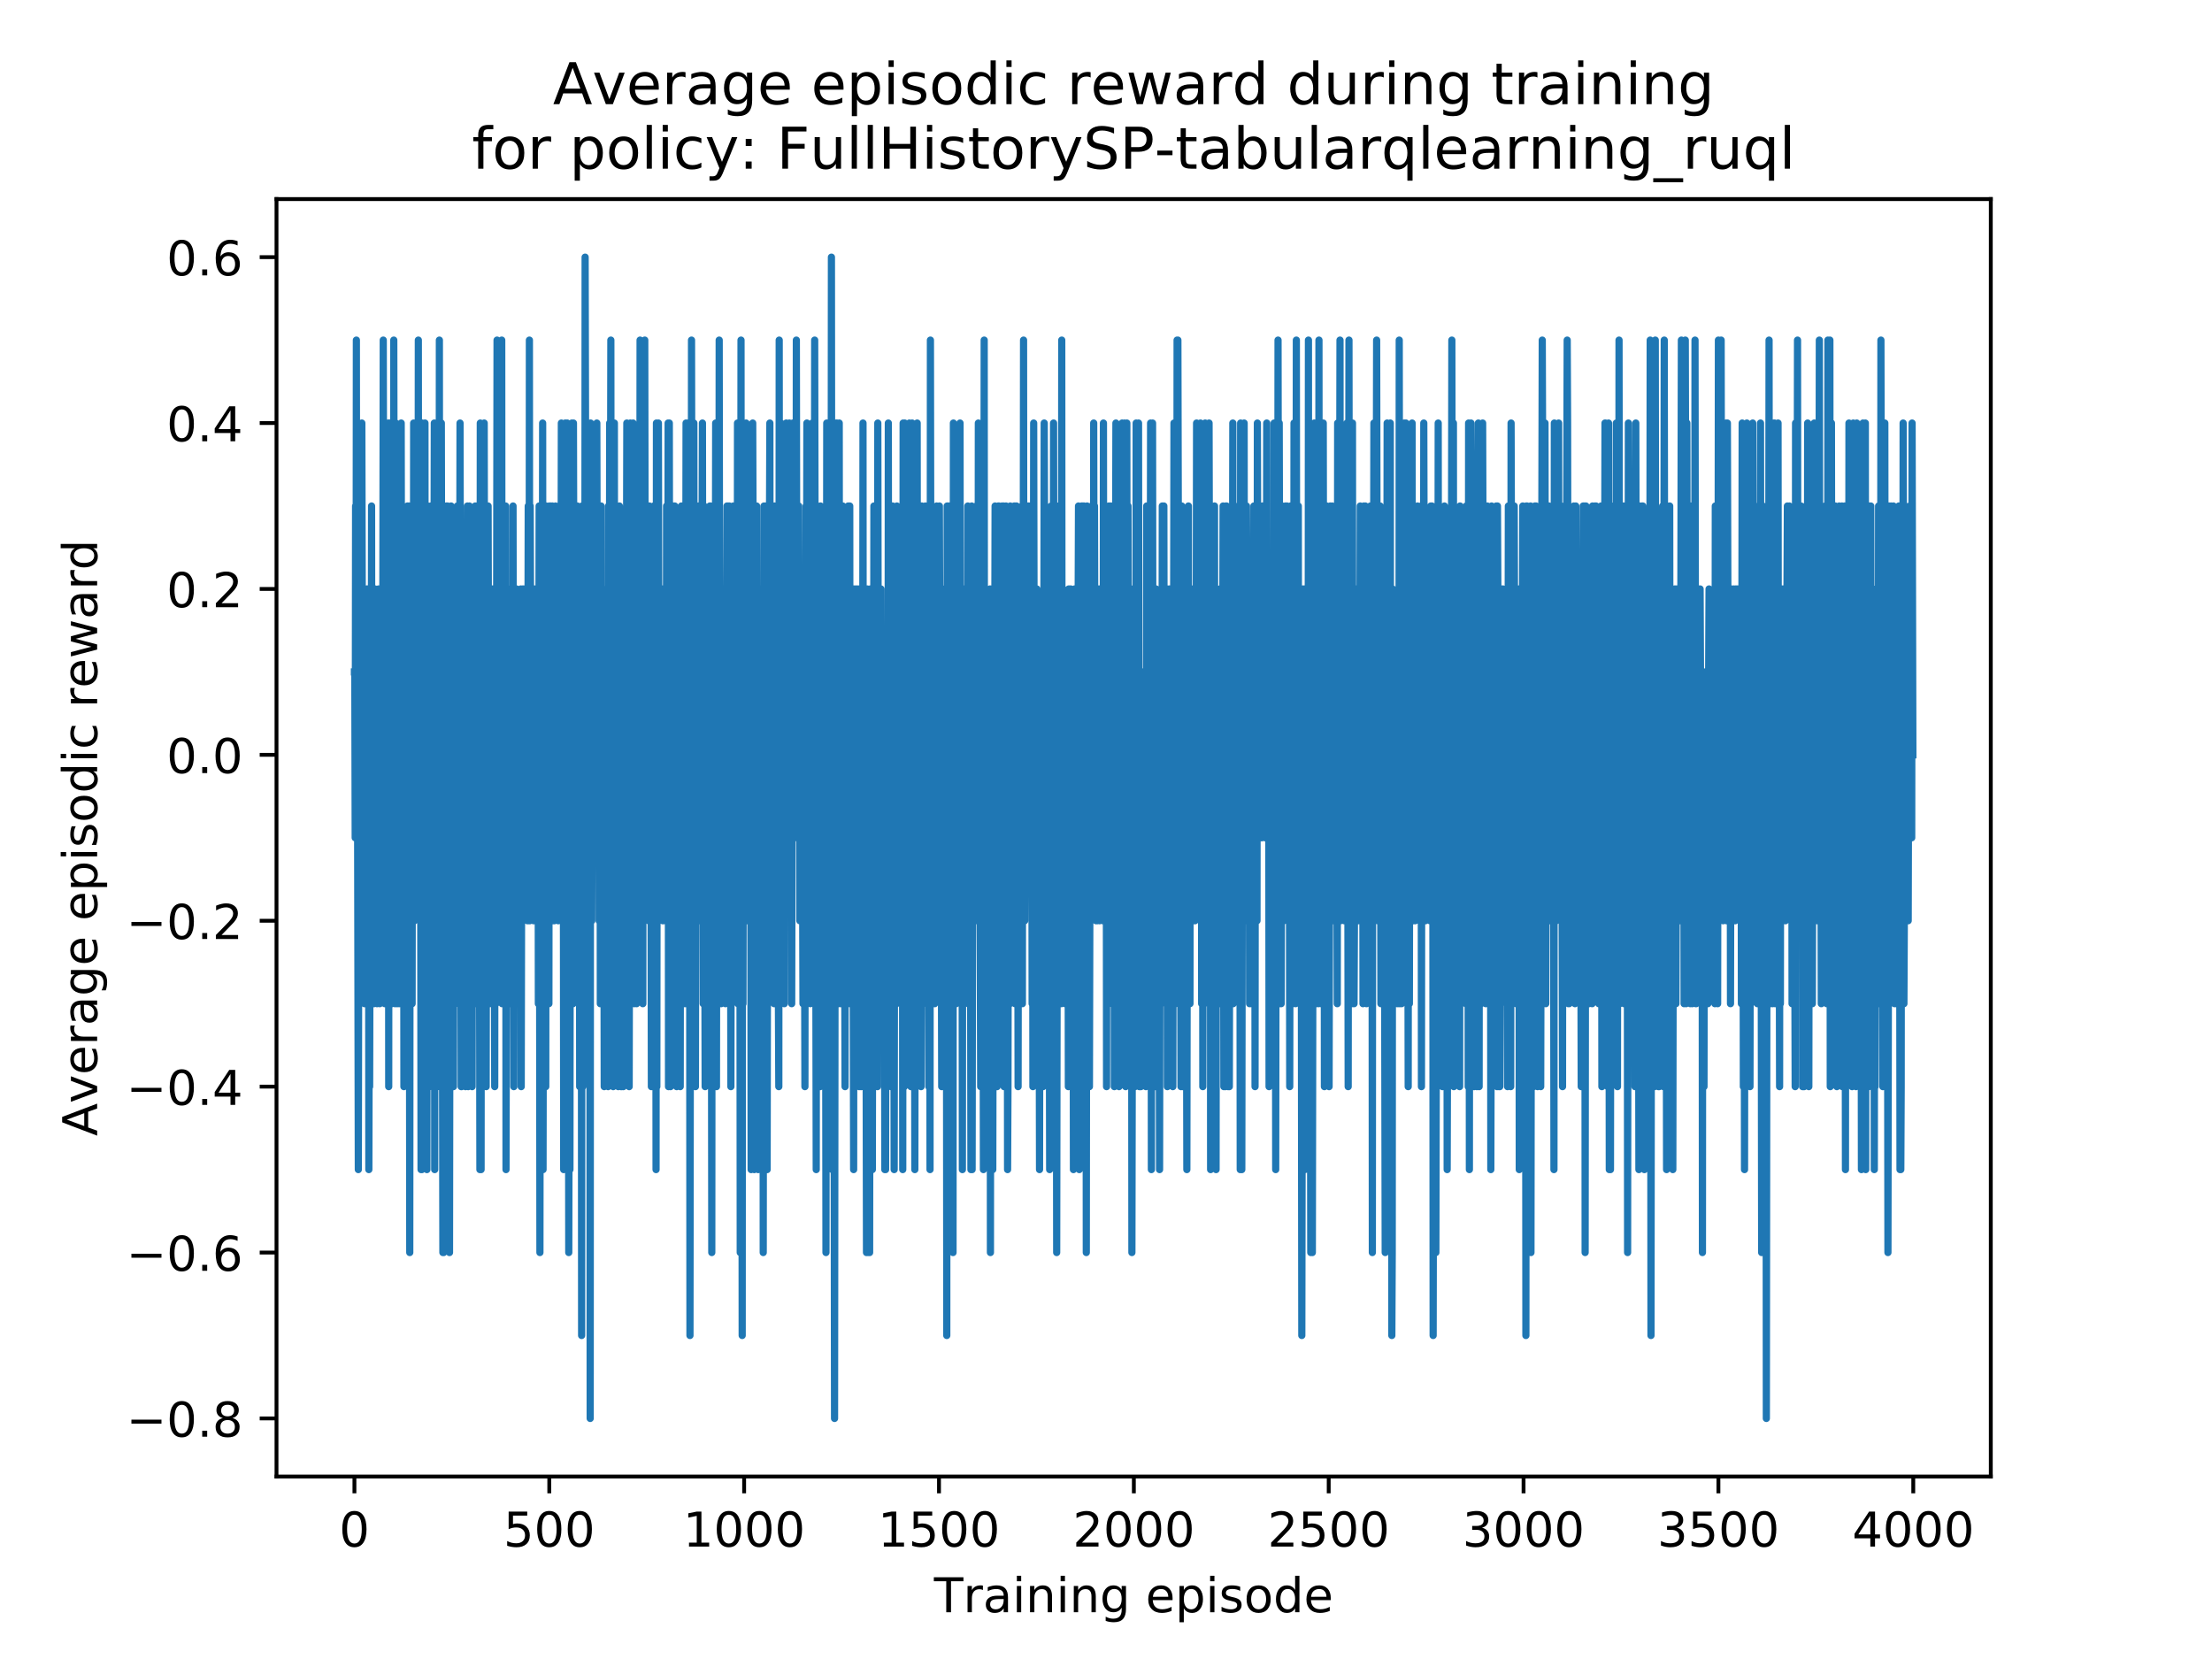 <?xml version="1.0" encoding="utf-8" standalone="no"?>
<!DOCTYPE svg PUBLIC "-//W3C//DTD SVG 1.1//EN"
  "http://www.w3.org/Graphics/SVG/1.1/DTD/svg11.dtd">
<!-- Created with matplotlib (https://matplotlib.org/) -->
<svg height="345.6pt" version="1.1" viewBox="0 0 460.8 345.6" width="460.8pt" xmlns="http://www.w3.org/2000/svg" xmlns:xlink="http://www.w3.org/1999/xlink">
 <defs>
  <style type="text/css">
*{stroke-linecap:butt;stroke-linejoin:round;}
  </style>
 </defs>
 <g id="figure_1">
  <g id="patch_1">
   <path d="M 0 345.6 
L 460.8 345.6 
L 460.8 0 
L 0 0 
z
" style="fill:#ffffff;"/>
  </g>
  <g id="axes_1">
   <g id="patch_2">
    <path d="M 57.6 307.584 
L 414.72 307.584 
L 414.72 41.472 
L 57.6 41.472 
z
" style="fill:#ffffff;"/>
   </g>
   <g id="matplotlib.axis_1">
    <g id="xtick_1">
     <g id="line2d_1">
      <defs>
       <path d="M 0 0 
L 0 3.5 
" id="md50c5ebf92" style="stroke:#000000;stroke-width:0.8;"/>
      </defs>
      <g>
       <use style="stroke:#000000;stroke-width:0.8;" x="73.833" xlink:href="#md50c5ebf92" y="307.584"/>
      </g>
     </g>
     <g id="text_1">
      <!-- 0 -->
      <defs>
       <path d="M 31.781 66.406 
Q 24.172 66.406 20.328 58.906 
Q 16.5 51.422 16.5 36.375 
Q 16.5 21.391 20.328 13.891 
Q 24.172 6.391 31.781 6.391 
Q 39.453 6.391 43.281 13.891 
Q 47.125 21.391 47.125 36.375 
Q 47.125 51.422 43.281 58.906 
Q 39.453 66.406 31.781 66.406 
z
M 31.781 74.219 
Q 44.047 74.219 50.516 64.516 
Q 56.984 54.828 56.984 36.375 
Q 56.984 17.969 50.516 8.266 
Q 44.047 -1.422 31.781 -1.422 
Q 19.531 -1.422 13.062 8.266 
Q 6.594 17.969 6.594 36.375 
Q 6.594 54.828 13.062 64.516 
Q 19.531 74.219 31.781 74.219 
z
" id="DejaVuSans-48"/>
      </defs>
      <g transform="translate(70.651 322.182)scale(0.1 -0.1)">
       <use xlink:href="#DejaVuSans-48"/>
      </g>
     </g>
    </g>
    <g id="xtick_2">
     <g id="line2d_2">
      <g>
       <use style="stroke:#000000;stroke-width:0.8;" x="114.425" xlink:href="#md50c5ebf92" y="307.584"/>
      </g>
     </g>
     <g id="text_2">
      <!-- 500 -->
      <defs>
       <path d="M 10.797 72.906 
L 49.516 72.906 
L 49.516 64.594 
L 19.828 64.594 
L 19.828 46.734 
Q 21.969 47.469 24.109 47.828 
Q 26.266 48.188 28.422 48.188 
Q 40.625 48.188 47.75 41.5 
Q 54.891 34.812 54.891 23.391 
Q 54.891 11.625 47.562 5.094 
Q 40.234 -1.422 26.906 -1.422 
Q 22.312 -1.422 17.547 -0.641 
Q 12.797 0.141 7.719 1.703 
L 7.719 11.625 
Q 12.109 9.234 16.797 8.062 
Q 21.484 6.891 26.703 6.891 
Q 35.156 6.891 40.078 11.328 
Q 45.016 15.766 45.016 23.391 
Q 45.016 31 40.078 35.438 
Q 35.156 39.891 26.703 39.891 
Q 22.75 39.891 18.812 39.016 
Q 14.891 38.141 10.797 36.281 
z
" id="DejaVuSans-53"/>
      </defs>
      <g transform="translate(104.881 322.182)scale(0.1 -0.1)">
       <use xlink:href="#DejaVuSans-53"/>
       <use x="63.623" xlink:href="#DejaVuSans-48"/>
       <use x="127.246" xlink:href="#DejaVuSans-48"/>
      </g>
     </g>
    </g>
    <g id="xtick_3">
     <g id="line2d_3">
      <g>
       <use style="stroke:#000000;stroke-width:0.8;" x="155.017" xlink:href="#md50c5ebf92" y="307.584"/>
      </g>
     </g>
     <g id="text_3">
      <!-- 1000 -->
      <defs>
       <path d="M 12.406 8.297 
L 28.516 8.297 
L 28.516 63.922 
L 10.984 60.406 
L 10.984 69.391 
L 28.422 72.906 
L 38.281 72.906 
L 38.281 8.297 
L 54.391 8.297 
L 54.391 0 
L 12.406 0 
z
" id="DejaVuSans-49"/>
      </defs>
      <g transform="translate(142.292 322.182)scale(0.1 -0.1)">
       <use xlink:href="#DejaVuSans-49"/>
       <use x="63.623" xlink:href="#DejaVuSans-48"/>
       <use x="127.246" xlink:href="#DejaVuSans-48"/>
       <use x="190.869" xlink:href="#DejaVuSans-48"/>
      </g>
     </g>
    </g>
    <g id="xtick_4">
     <g id="line2d_4">
      <g>
       <use style="stroke:#000000;stroke-width:0.8;" x="195.609" xlink:href="#md50c5ebf92" y="307.584"/>
      </g>
     </g>
     <g id="text_4">
      <!-- 1500 -->
      <g transform="translate(182.884 322.182)scale(0.1 -0.1)">
       <use xlink:href="#DejaVuSans-49"/>
       <use x="63.623" xlink:href="#DejaVuSans-53"/>
       <use x="127.246" xlink:href="#DejaVuSans-48"/>
       <use x="190.869" xlink:href="#DejaVuSans-48"/>
      </g>
     </g>
    </g>
    <g id="xtick_5">
     <g id="line2d_5">
      <g>
       <use style="stroke:#000000;stroke-width:0.8;" x="236.201" xlink:href="#md50c5ebf92" y="307.584"/>
      </g>
     </g>
     <g id="text_5">
      <!-- 2000 -->
      <defs>
       <path d="M 19.188 8.297 
L 53.609 8.297 
L 53.609 0 
L 7.328 0 
L 7.328 8.297 
Q 12.938 14.109 22.625 23.891 
Q 32.328 33.688 34.812 36.531 
Q 39.547 41.844 41.422 45.531 
Q 43.312 49.219 43.312 52.781 
Q 43.312 58.594 39.234 62.25 
Q 35.156 65.922 28.609 65.922 
Q 23.969 65.922 18.812 64.312 
Q 13.672 62.703 7.812 59.422 
L 7.812 69.391 
Q 13.766 71.781 18.938 73 
Q 24.125 74.219 28.422 74.219 
Q 39.75 74.219 46.484 68.547 
Q 53.219 62.891 53.219 53.422 
Q 53.219 48.922 51.531 44.891 
Q 49.859 40.875 45.406 35.406 
Q 44.188 33.984 37.641 27.219 
Q 31.109 20.453 19.188 8.297 
z
" id="DejaVuSans-50"/>
      </defs>
      <g transform="translate(223.476 322.182)scale(0.1 -0.1)">
       <use xlink:href="#DejaVuSans-50"/>
       <use x="63.623" xlink:href="#DejaVuSans-48"/>
       <use x="127.246" xlink:href="#DejaVuSans-48"/>
       <use x="190.869" xlink:href="#DejaVuSans-48"/>
      </g>
     </g>
    </g>
    <g id="xtick_6">
     <g id="line2d_6">
      <g>
       <use style="stroke:#000000;stroke-width:0.8;" x="276.793" xlink:href="#md50c5ebf92" y="307.584"/>
      </g>
     </g>
     <g id="text_6">
      <!-- 2500 -->
      <g transform="translate(264.068 322.182)scale(0.1 -0.1)">
       <use xlink:href="#DejaVuSans-50"/>
       <use x="63.623" xlink:href="#DejaVuSans-53"/>
       <use x="127.246" xlink:href="#DejaVuSans-48"/>
       <use x="190.869" xlink:href="#DejaVuSans-48"/>
      </g>
     </g>
    </g>
    <g id="xtick_7">
     <g id="line2d_7">
      <g>
       <use style="stroke:#000000;stroke-width:0.8;" x="317.385" xlink:href="#md50c5ebf92" y="307.584"/>
      </g>
     </g>
     <g id="text_7">
      <!-- 3000 -->
      <defs>
       <path d="M 40.578 39.312 
Q 47.656 37.797 51.625 33 
Q 55.609 28.219 55.609 21.188 
Q 55.609 10.406 48.188 4.484 
Q 40.766 -1.422 27.094 -1.422 
Q 22.516 -1.422 17.656 -0.516 
Q 12.797 0.391 7.625 2.203 
L 7.625 11.719 
Q 11.719 9.328 16.594 8.109 
Q 21.484 6.891 26.812 6.891 
Q 36.078 6.891 40.938 10.547 
Q 45.797 14.203 45.797 21.188 
Q 45.797 27.641 41.281 31.266 
Q 36.766 34.906 28.719 34.906 
L 20.219 34.906 
L 20.219 43.016 
L 29.109 43.016 
Q 36.375 43.016 40.234 45.922 
Q 44.094 48.828 44.094 54.297 
Q 44.094 59.906 40.109 62.906 
Q 36.141 65.922 28.719 65.922 
Q 24.656 65.922 20.016 65.031 
Q 15.375 64.156 9.812 62.312 
L 9.812 71.094 
Q 15.438 72.656 20.344 73.438 
Q 25.25 74.219 29.594 74.219 
Q 40.828 74.219 47.359 69.109 
Q 53.906 64.016 53.906 55.328 
Q 53.906 49.266 50.438 45.094 
Q 46.969 40.922 40.578 39.312 
z
" id="DejaVuSans-51"/>
      </defs>
      <g transform="translate(304.66 322.182)scale(0.1 -0.1)">
       <use xlink:href="#DejaVuSans-51"/>
       <use x="63.623" xlink:href="#DejaVuSans-48"/>
       <use x="127.246" xlink:href="#DejaVuSans-48"/>
       <use x="190.869" xlink:href="#DejaVuSans-48"/>
      </g>
     </g>
    </g>
    <g id="xtick_8">
     <g id="line2d_8">
      <g>
       <use style="stroke:#000000;stroke-width:0.8;" x="357.976" xlink:href="#md50c5ebf92" y="307.584"/>
      </g>
     </g>
     <g id="text_8">
      <!-- 3500 -->
      <g transform="translate(345.251 322.182)scale(0.1 -0.1)">
       <use xlink:href="#DejaVuSans-51"/>
       <use x="63.623" xlink:href="#DejaVuSans-53"/>
       <use x="127.246" xlink:href="#DejaVuSans-48"/>
       <use x="190.869" xlink:href="#DejaVuSans-48"/>
      </g>
     </g>
    </g>
    <g id="xtick_9">
     <g id="line2d_9">
      <g>
       <use style="stroke:#000000;stroke-width:0.8;" x="398.568" xlink:href="#md50c5ebf92" y="307.584"/>
      </g>
     </g>
     <g id="text_9">
      <!-- 4000 -->
      <defs>
       <path d="M 37.797 64.312 
L 12.891 25.391 
L 37.797 25.391 
z
M 35.203 72.906 
L 47.609 72.906 
L 47.609 25.391 
L 58.016 25.391 
L 58.016 17.188 
L 47.609 17.188 
L 47.609 0 
L 37.797 0 
L 37.797 17.188 
L 4.891 17.188 
L 4.891 26.703 
z
" id="DejaVuSans-52"/>
      </defs>
      <g transform="translate(385.843 322.182)scale(0.1 -0.1)">
       <use xlink:href="#DejaVuSans-52"/>
       <use x="63.623" xlink:href="#DejaVuSans-48"/>
       <use x="127.246" xlink:href="#DejaVuSans-48"/>
       <use x="190.869" xlink:href="#DejaVuSans-48"/>
      </g>
     </g>
    </g>
    <g id="text_10">
     <!-- Training episode -->
     <defs>
      <path d="M -0.297 72.906 
L 61.375 72.906 
L 61.375 64.594 
L 35.5 64.594 
L 35.5 0 
L 25.594 0 
L 25.594 64.594 
L -0.297 64.594 
z
" id="DejaVuSans-84"/>
      <path d="M 41.109 46.297 
Q 39.594 47.172 37.812 47.578 
Q 36.031 48 33.891 48 
Q 26.266 48 22.188 43.047 
Q 18.109 38.094 18.109 28.812 
L 18.109 0 
L 9.078 0 
L 9.078 54.688 
L 18.109 54.688 
L 18.109 46.188 
Q 20.953 51.172 25.484 53.578 
Q 30.031 56 36.531 56 
Q 37.453 56 38.578 55.875 
Q 39.703 55.766 41.062 55.516 
z
" id="DejaVuSans-114"/>
      <path d="M 34.281 27.484 
Q 23.391 27.484 19.188 25 
Q 14.984 22.516 14.984 16.5 
Q 14.984 11.719 18.141 8.906 
Q 21.297 6.109 26.703 6.109 
Q 34.188 6.109 38.703 11.406 
Q 43.219 16.703 43.219 25.484 
L 43.219 27.484 
z
M 52.203 31.203 
L 52.203 0 
L 43.219 0 
L 43.219 8.297 
Q 40.141 3.328 35.547 0.953 
Q 30.953 -1.422 24.312 -1.422 
Q 15.922 -1.422 10.953 3.297 
Q 6 8.016 6 15.922 
Q 6 25.141 12.172 29.828 
Q 18.359 34.516 30.609 34.516 
L 43.219 34.516 
L 43.219 35.406 
Q 43.219 41.609 39.141 45 
Q 35.062 48.391 27.688 48.391 
Q 23 48.391 18.547 47.266 
Q 14.109 46.141 10.016 43.891 
L 10.016 52.203 
Q 14.938 54.109 19.578 55.047 
Q 24.219 56 28.609 56 
Q 40.484 56 46.344 49.844 
Q 52.203 43.703 52.203 31.203 
z
" id="DejaVuSans-97"/>
      <path d="M 9.422 54.688 
L 18.406 54.688 
L 18.406 0 
L 9.422 0 
z
M 9.422 75.984 
L 18.406 75.984 
L 18.406 64.594 
L 9.422 64.594 
z
" id="DejaVuSans-105"/>
      <path d="M 54.891 33.016 
L 54.891 0 
L 45.906 0 
L 45.906 32.719 
Q 45.906 40.484 42.875 44.328 
Q 39.844 48.188 33.797 48.188 
Q 26.516 48.188 22.312 43.547 
Q 18.109 38.922 18.109 30.906 
L 18.109 0 
L 9.078 0 
L 9.078 54.688 
L 18.109 54.688 
L 18.109 46.188 
Q 21.344 51.125 25.703 53.562 
Q 30.078 56 35.797 56 
Q 45.219 56 50.047 50.172 
Q 54.891 44.344 54.891 33.016 
z
" id="DejaVuSans-110"/>
      <path d="M 45.406 27.984 
Q 45.406 37.75 41.375 43.109 
Q 37.359 48.484 30.078 48.484 
Q 22.859 48.484 18.828 43.109 
Q 14.797 37.75 14.797 27.984 
Q 14.797 18.266 18.828 12.891 
Q 22.859 7.516 30.078 7.516 
Q 37.359 7.516 41.375 12.891 
Q 45.406 18.266 45.406 27.984 
z
M 54.391 6.781 
Q 54.391 -7.172 48.188 -13.984 
Q 42 -20.797 29.203 -20.797 
Q 24.469 -20.797 20.266 -20.094 
Q 16.062 -19.391 12.109 -17.922 
L 12.109 -9.188 
Q 16.062 -11.328 19.922 -12.344 
Q 23.781 -13.375 27.781 -13.375 
Q 36.625 -13.375 41.016 -8.766 
Q 45.406 -4.156 45.406 5.172 
L 45.406 9.625 
Q 42.625 4.781 38.281 2.391 
Q 33.938 0 27.875 0 
Q 17.828 0 11.672 7.656 
Q 5.516 15.328 5.516 27.984 
Q 5.516 40.672 11.672 48.328 
Q 17.828 56 27.875 56 
Q 33.938 56 38.281 53.609 
Q 42.625 51.219 45.406 46.391 
L 45.406 54.688 
L 54.391 54.688 
z
" id="DejaVuSans-103"/>
      <path id="DejaVuSans-32"/>
      <path d="M 56.203 29.594 
L 56.203 25.203 
L 14.891 25.203 
Q 15.484 15.922 20.484 11.062 
Q 25.484 6.203 34.422 6.203 
Q 39.594 6.203 44.453 7.469 
Q 49.312 8.734 54.109 11.281 
L 54.109 2.781 
Q 49.266 0.734 44.188 -0.344 
Q 39.109 -1.422 33.891 -1.422 
Q 20.797 -1.422 13.156 6.188 
Q 5.516 13.812 5.516 26.812 
Q 5.516 40.234 12.766 48.109 
Q 20.016 56 32.328 56 
Q 43.359 56 49.781 48.891 
Q 56.203 41.797 56.203 29.594 
z
M 47.219 32.234 
Q 47.125 39.594 43.094 43.984 
Q 39.062 48.391 32.422 48.391 
Q 24.906 48.391 20.391 44.141 
Q 15.875 39.891 15.188 32.172 
z
" id="DejaVuSans-101"/>
      <path d="M 18.109 8.203 
L 18.109 -20.797 
L 9.078 -20.797 
L 9.078 54.688 
L 18.109 54.688 
L 18.109 46.391 
Q 20.953 51.266 25.266 53.625 
Q 29.594 56 35.594 56 
Q 45.562 56 51.781 48.094 
Q 58.016 40.188 58.016 27.297 
Q 58.016 14.406 51.781 6.484 
Q 45.562 -1.422 35.594 -1.422 
Q 29.594 -1.422 25.266 0.953 
Q 20.953 3.328 18.109 8.203 
z
M 48.688 27.297 
Q 48.688 37.203 44.609 42.844 
Q 40.531 48.484 33.406 48.484 
Q 26.266 48.484 22.188 42.844 
Q 18.109 37.203 18.109 27.297 
Q 18.109 17.391 22.188 11.75 
Q 26.266 6.109 33.406 6.109 
Q 40.531 6.109 44.609 11.75 
Q 48.688 17.391 48.688 27.297 
z
" id="DejaVuSans-112"/>
      <path d="M 44.281 53.078 
L 44.281 44.578 
Q 40.484 46.531 36.375 47.5 
Q 32.281 48.484 27.875 48.484 
Q 21.188 48.484 17.844 46.438 
Q 14.5 44.391 14.5 40.281 
Q 14.5 37.156 16.891 35.375 
Q 19.281 33.594 26.516 31.984 
L 29.594 31.297 
Q 39.156 29.25 43.188 25.516 
Q 47.219 21.781 47.219 15.094 
Q 47.219 7.469 41.188 3.016 
Q 35.156 -1.422 24.609 -1.422 
Q 20.219 -1.422 15.453 -0.562 
Q 10.688 0.297 5.422 2 
L 5.422 11.281 
Q 10.406 8.688 15.234 7.391 
Q 20.062 6.109 24.812 6.109 
Q 31.156 6.109 34.562 8.281 
Q 37.984 10.453 37.984 14.406 
Q 37.984 18.062 35.516 20.016 
Q 33.062 21.969 24.703 23.781 
L 21.578 24.516 
Q 13.234 26.266 9.516 29.906 
Q 5.812 33.547 5.812 39.891 
Q 5.812 47.609 11.281 51.797 
Q 16.75 56 26.812 56 
Q 31.781 56 36.172 55.266 
Q 40.578 54.547 44.281 53.078 
z
" id="DejaVuSans-115"/>
      <path d="M 30.609 48.391 
Q 23.391 48.391 19.188 42.75 
Q 14.984 37.109 14.984 27.297 
Q 14.984 17.484 19.156 11.844 
Q 23.344 6.203 30.609 6.203 
Q 37.797 6.203 41.984 11.859 
Q 46.188 17.531 46.188 27.297 
Q 46.188 37.016 41.984 42.703 
Q 37.797 48.391 30.609 48.391 
z
M 30.609 56 
Q 42.328 56 49.016 48.375 
Q 55.719 40.766 55.719 27.297 
Q 55.719 13.875 49.016 6.219 
Q 42.328 -1.422 30.609 -1.422 
Q 18.844 -1.422 12.172 6.219 
Q 5.516 13.875 5.516 27.297 
Q 5.516 40.766 12.172 48.375 
Q 18.844 56 30.609 56 
z
" id="DejaVuSans-111"/>
      <path d="M 45.406 46.391 
L 45.406 75.984 
L 54.391 75.984 
L 54.391 0 
L 45.406 0 
L 45.406 8.203 
Q 42.578 3.328 38.25 0.953 
Q 33.938 -1.422 27.875 -1.422 
Q 17.969 -1.422 11.734 6.484 
Q 5.516 14.406 5.516 27.297 
Q 5.516 40.188 11.734 48.094 
Q 17.969 56 27.875 56 
Q 33.938 56 38.25 53.625 
Q 42.578 51.266 45.406 46.391 
z
M 14.797 27.297 
Q 14.797 17.391 18.875 11.75 
Q 22.953 6.109 30.078 6.109 
Q 37.203 6.109 41.297 11.75 
Q 45.406 17.391 45.406 27.297 
Q 45.406 37.203 41.297 42.844 
Q 37.203 48.484 30.078 48.484 
Q 22.953 48.484 18.875 42.844 
Q 14.797 37.203 14.797 27.297 
z
" id="DejaVuSans-100"/>
     </defs>
     <g transform="translate(194.564 335.861)scale(0.1 -0.1)">
      <use xlink:href="#DejaVuSans-84"/>
      <use x="60.865" xlink:href="#DejaVuSans-114"/>
      <use x="101.979" xlink:href="#DejaVuSans-97"/>
      <use x="163.258" xlink:href="#DejaVuSans-105"/>
      <use x="191.041" xlink:href="#DejaVuSans-110"/>
      <use x="254.42" xlink:href="#DejaVuSans-105"/>
      <use x="282.203" xlink:href="#DejaVuSans-110"/>
      <use x="345.582" xlink:href="#DejaVuSans-103"/>
      <use x="409.059" xlink:href="#DejaVuSans-32"/>
      <use x="440.846" xlink:href="#DejaVuSans-101"/>
      <use x="502.369" xlink:href="#DejaVuSans-112"/>
      <use x="565.846" xlink:href="#DejaVuSans-105"/>
      <use x="593.629" xlink:href="#DejaVuSans-115"/>
      <use x="645.729" xlink:href="#DejaVuSans-111"/>
      <use x="706.91" xlink:href="#DejaVuSans-100"/>
      <use x="770.387" xlink:href="#DejaVuSans-101"/>
     </g>
    </g>
   </g>
   <g id="matplotlib.axis_2">
    <g id="ytick_1">
     <g id="line2d_10">
      <defs>
       <path d="M 0 0 
L -3.5 0 
" id="m7a5c6c5437" style="stroke:#000000;stroke-width:0.8;"/>
      </defs>
      <g>
       <use style="stroke:#000000;stroke-width:0.8;" x="57.6" xlink:href="#m7a5c6c5437" y="295.488"/>
      </g>
     </g>
     <g id="text_11">
      <!-- −0.8 -->
      <defs>
       <path d="M 10.594 35.5 
L 73.188 35.5 
L 73.188 27.203 
L 10.594 27.203 
z
" id="DejaVuSans-8722"/>
       <path d="M 10.688 12.406 
L 21 12.406 
L 21 0 
L 10.688 0 
z
" id="DejaVuSans-46"/>
       <path d="M 31.781 34.625 
Q 24.75 34.625 20.719 30.859 
Q 16.703 27.094 16.703 20.516 
Q 16.703 13.922 20.719 10.156 
Q 24.75 6.391 31.781 6.391 
Q 38.812 6.391 42.859 10.172 
Q 46.922 13.969 46.922 20.516 
Q 46.922 27.094 42.891 30.859 
Q 38.875 34.625 31.781 34.625 
z
M 21.922 38.812 
Q 15.578 40.375 12.031 44.719 
Q 8.5 49.078 8.5 55.328 
Q 8.5 64.062 14.719 69.141 
Q 20.953 74.219 31.781 74.219 
Q 42.672 74.219 48.875 69.141 
Q 55.078 64.062 55.078 55.328 
Q 55.078 49.078 51.531 44.719 
Q 48 40.375 41.703 38.812 
Q 48.828 37.156 52.797 32.312 
Q 56.781 27.484 56.781 20.516 
Q 56.781 9.906 50.312 4.234 
Q 43.844 -1.422 31.781 -1.422 
Q 19.734 -1.422 13.25 4.234 
Q 6.781 9.906 6.781 20.516 
Q 6.781 27.484 10.781 32.312 
Q 14.797 37.156 21.922 38.812 
z
M 18.312 54.391 
Q 18.312 48.734 21.844 45.562 
Q 25.391 42.391 31.781 42.391 
Q 38.141 42.391 41.719 45.562 
Q 45.312 48.734 45.312 54.391 
Q 45.312 60.062 41.719 63.234 
Q 38.141 66.406 31.781 66.406 
Q 25.391 66.406 21.844 63.234 
Q 18.312 60.062 18.312 54.391 
z
" id="DejaVuSans-56"/>
      </defs>
      <g transform="translate(26.317 299.287)scale(0.1 -0.1)">
       <use xlink:href="#DejaVuSans-8722"/>
       <use x="83.789" xlink:href="#DejaVuSans-48"/>
       <use x="147.412" xlink:href="#DejaVuSans-46"/>
       <use x="179.199" xlink:href="#DejaVuSans-56"/>
      </g>
     </g>
    </g>
    <g id="ytick_2">
     <g id="line2d_11">
      <g>
       <use style="stroke:#000000;stroke-width:0.8;" x="57.6" xlink:href="#m7a5c6c5437" y="260.928"/>
      </g>
     </g>
     <g id="text_12">
      <!-- −0.6 -->
      <defs>
       <path d="M 33.016 40.375 
Q 26.375 40.375 22.484 35.828 
Q 18.609 31.297 18.609 23.391 
Q 18.609 15.531 22.484 10.953 
Q 26.375 6.391 33.016 6.391 
Q 39.656 6.391 43.531 10.953 
Q 47.406 15.531 47.406 23.391 
Q 47.406 31.297 43.531 35.828 
Q 39.656 40.375 33.016 40.375 
z
M 52.594 71.297 
L 52.594 62.312 
Q 48.875 64.062 45.094 64.984 
Q 41.312 65.922 37.594 65.922 
Q 27.828 65.922 22.672 59.328 
Q 17.531 52.734 16.797 39.406 
Q 19.672 43.656 24.016 45.922 
Q 28.375 48.188 33.594 48.188 
Q 44.578 48.188 50.953 41.516 
Q 57.328 34.859 57.328 23.391 
Q 57.328 12.156 50.688 5.359 
Q 44.047 -1.422 33.016 -1.422 
Q 20.359 -1.422 13.672 8.266 
Q 6.984 17.969 6.984 36.375 
Q 6.984 53.656 15.188 63.938 
Q 23.391 74.219 37.203 74.219 
Q 40.922 74.219 44.703 73.484 
Q 48.484 72.75 52.594 71.297 
z
" id="DejaVuSans-54"/>
      </defs>
      <g transform="translate(26.317 264.727)scale(0.1 -0.1)">
       <use xlink:href="#DejaVuSans-8722"/>
       <use x="83.789" xlink:href="#DejaVuSans-48"/>
       <use x="147.412" xlink:href="#DejaVuSans-46"/>
       <use x="179.199" xlink:href="#DejaVuSans-54"/>
      </g>
     </g>
    </g>
    <g id="ytick_3">
     <g id="line2d_12">
      <g>
       <use style="stroke:#000000;stroke-width:0.8;" x="57.6" xlink:href="#m7a5c6c5437" y="226.368"/>
      </g>
     </g>
     <g id="text_13">
      <!-- −0.4 -->
      <g transform="translate(26.317 230.167)scale(0.1 -0.1)">
       <use xlink:href="#DejaVuSans-8722"/>
       <use x="83.789" xlink:href="#DejaVuSans-48"/>
       <use x="147.412" xlink:href="#DejaVuSans-46"/>
       <use x="179.199" xlink:href="#DejaVuSans-52"/>
      </g>
     </g>
    </g>
    <g id="ytick_4">
     <g id="line2d_13">
      <g>
       <use style="stroke:#000000;stroke-width:0.8;" x="57.6" xlink:href="#m7a5c6c5437" y="191.808"/>
      </g>
     </g>
     <g id="text_14">
      <!-- −0.2 -->
      <g transform="translate(26.317 195.607)scale(0.1 -0.1)">
       <use xlink:href="#DejaVuSans-8722"/>
       <use x="83.789" xlink:href="#DejaVuSans-48"/>
       <use x="147.412" xlink:href="#DejaVuSans-46"/>
       <use x="179.199" xlink:href="#DejaVuSans-50"/>
      </g>
     </g>
    </g>
    <g id="ytick_5">
     <g id="line2d_14">
      <g>
       <use style="stroke:#000000;stroke-width:0.8;" x="57.6" xlink:href="#m7a5c6c5437" y="157.248"/>
      </g>
     </g>
     <g id="text_15">
      <!-- 0.0 -->
      <g transform="translate(34.697 161.047)scale(0.1 -0.1)">
       <use xlink:href="#DejaVuSans-48"/>
       <use x="63.623" xlink:href="#DejaVuSans-46"/>
       <use x="95.41" xlink:href="#DejaVuSans-48"/>
      </g>
     </g>
    </g>
    <g id="ytick_6">
     <g id="line2d_15">
      <g>
       <use style="stroke:#000000;stroke-width:0.8;" x="57.6" xlink:href="#m7a5c6c5437" y="122.688"/>
      </g>
     </g>
     <g id="text_16">
      <!-- 0.2 -->
      <g transform="translate(34.697 126.487)scale(0.1 -0.1)">
       <use xlink:href="#DejaVuSans-48"/>
       <use x="63.623" xlink:href="#DejaVuSans-46"/>
       <use x="95.41" xlink:href="#DejaVuSans-50"/>
      </g>
     </g>
    </g>
    <g id="ytick_7">
     <g id="line2d_16">
      <g>
       <use style="stroke:#000000;stroke-width:0.8;" x="57.6" xlink:href="#m7a5c6c5437" y="88.128"/>
      </g>
     </g>
     <g id="text_17">
      <!-- 0.4 -->
      <g transform="translate(34.697 91.927)scale(0.1 -0.1)">
       <use xlink:href="#DejaVuSans-48"/>
       <use x="63.623" xlink:href="#DejaVuSans-46"/>
       <use x="95.41" xlink:href="#DejaVuSans-52"/>
      </g>
     </g>
    </g>
    <g id="ytick_8">
     <g id="line2d_17">
      <g>
       <use style="stroke:#000000;stroke-width:0.8;" x="57.6" xlink:href="#m7a5c6c5437" y="53.568"/>
      </g>
     </g>
     <g id="text_18">
      <!-- 0.6 -->
      <g transform="translate(34.697 57.367)scale(0.1 -0.1)">
       <use xlink:href="#DejaVuSans-48"/>
       <use x="63.623" xlink:href="#DejaVuSans-46"/>
       <use x="95.41" xlink:href="#DejaVuSans-54"/>
      </g>
     </g>
    </g>
    <g id="text_19">
     <!-- Average episodic reward -->
     <defs>
      <path d="M 34.188 63.188 
L 20.797 26.906 
L 47.609 26.906 
z
M 28.609 72.906 
L 39.797 72.906 
L 67.578 0 
L 57.328 0 
L 50.688 18.703 
L 17.828 18.703 
L 11.188 0 
L 0.781 0 
z
" id="DejaVuSans-65"/>
      <path d="M 2.984 54.688 
L 12.5 54.688 
L 29.594 8.797 
L 46.688 54.688 
L 56.203 54.688 
L 35.688 0 
L 23.484 0 
z
" id="DejaVuSans-118"/>
      <path d="M 48.781 52.594 
L 48.781 44.188 
Q 44.969 46.297 41.141 47.344 
Q 37.312 48.391 33.406 48.391 
Q 24.656 48.391 19.812 42.844 
Q 14.984 37.312 14.984 27.297 
Q 14.984 17.281 19.812 11.734 
Q 24.656 6.203 33.406 6.203 
Q 37.312 6.203 41.141 7.25 
Q 44.969 8.297 48.781 10.406 
L 48.781 2.094 
Q 45.016 0.344 40.984 -0.531 
Q 36.969 -1.422 32.422 -1.422 
Q 20.062 -1.422 12.781 6.344 
Q 5.516 14.109 5.516 27.297 
Q 5.516 40.672 12.859 48.328 
Q 20.219 56 33.016 56 
Q 37.156 56 41.109 55.141 
Q 45.062 54.297 48.781 52.594 
z
" id="DejaVuSans-99"/>
      <path d="M 4.203 54.688 
L 13.188 54.688 
L 24.422 12.016 
L 35.594 54.688 
L 46.188 54.688 
L 57.422 12.016 
L 68.609 54.688 
L 77.594 54.688 
L 63.281 0 
L 52.688 0 
L 40.922 44.828 
L 29.109 0 
L 18.5 0 
z
" id="DejaVuSans-119"/>
     </defs>
     <g transform="translate(20.238 236.658)rotate(-90)scale(0.1 -0.1)">
      <use xlink:href="#DejaVuSans-65"/>
      <use x="68.33" xlink:href="#DejaVuSans-118"/>
      <use x="127.51" xlink:href="#DejaVuSans-101"/>
      <use x="189.033" xlink:href="#DejaVuSans-114"/>
      <use x="230.146" xlink:href="#DejaVuSans-97"/>
      <use x="291.426" xlink:href="#DejaVuSans-103"/>
      <use x="354.902" xlink:href="#DejaVuSans-101"/>
      <use x="416.426" xlink:href="#DejaVuSans-32"/>
      <use x="448.213" xlink:href="#DejaVuSans-101"/>
      <use x="509.736" xlink:href="#DejaVuSans-112"/>
      <use x="573.213" xlink:href="#DejaVuSans-105"/>
      <use x="600.996" xlink:href="#DejaVuSans-115"/>
      <use x="653.096" xlink:href="#DejaVuSans-111"/>
      <use x="714.277" xlink:href="#DejaVuSans-100"/>
      <use x="777.754" xlink:href="#DejaVuSans-105"/>
      <use x="805.537" xlink:href="#DejaVuSans-99"/>
      <use x="860.518" xlink:href="#DejaVuSans-32"/>
      <use x="892.305" xlink:href="#DejaVuSans-114"/>
      <use x="933.387" xlink:href="#DejaVuSans-101"/>
      <use x="994.91" xlink:href="#DejaVuSans-119"/>
      <use x="1076.697" xlink:href="#DejaVuSans-97"/>
      <use x="1137.977" xlink:href="#DejaVuSans-114"/>
      <use x="1179.074" xlink:href="#DejaVuSans-100"/>
     </g>
    </g>
   </g>
   <g id="line2d_18">
    <path clip-path="url(#p2c2ee785e8)" d="M 73.833 139.968 
L 73.914 139.968 
L 73.995 174.528 
L 74.076 105.408 
L 74.157 174.528 
L 74.239 70.848 
L 74.32 174.528 
L 74.401 122.688 
L 74.645 243.648 
L 74.807 139.968 
L 75.132 191.808 
L 75.294 174.528 
L 75.375 88.128 
L 75.619 191.808 
L 75.7 122.688 
L 75.944 209.088 
L 76.106 157.248 
L 76.268 191.808 
L 76.431 122.688 
L 76.512 122.688 
L 76.593 209.088 
L 76.755 122.688 
L 76.837 243.648 
L 76.918 209.088 
L 76.999 226.368 
L 77.242 122.688 
L 77.324 174.528 
L 77.405 105.408 
L 77.486 191.808 
L 77.567 139.968 
L 77.648 191.808 
L 77.811 139.968 
L 77.892 209.088 
L 78.135 122.688 
L 78.217 157.248 
L 78.379 139.968 
L 78.541 209.088 
L 78.623 191.808 
L 78.785 139.968 
L 78.866 122.688 
L 79.028 139.968 
L 79.11 209.088 
L 79.191 139.968 
L 79.272 157.248 
L 79.434 191.808 
L 79.516 139.968 
L 79.597 157.248 
L 79.678 174.528 
L 79.84 70.848 
L 80.003 157.248 
L 80.165 209.088 
L 80.246 157.248 
L 80.327 191.808 
L 80.49 105.408 
L 80.571 174.528 
L 80.652 122.688 
L 80.733 157.248 
L 80.896 88.128 
L 80.977 226.368 
L 81.058 88.128 
L 81.139 191.808 
L 81.22 122.688 
L 81.383 174.528 
L 81.464 191.808 
L 81.545 122.688 
L 81.626 209.088 
L 81.708 191.808 
L 81.87 139.968 
L 81.951 157.248 
L 82.032 70.848 
L 82.276 209.088 
L 82.438 88.128 
L 82.519 122.688 
L 82.601 209.088 
L 82.682 157.248 
L 82.763 209.088 
L 82.844 191.808 
L 83.007 122.688 
L 83.169 209.088 
L 83.331 122.688 
L 83.412 122.688 
L 83.494 157.248 
L 83.575 88.128 
L 83.737 191.808 
L 83.818 122.688 
L 83.981 174.528 
L 84.062 139.968 
L 84.143 226.368 
L 84.224 157.248 
L 84.305 174.528 
L 84.387 157.248 
L 84.468 191.808 
L 84.63 139.968 
L 84.711 157.248 
L 84.874 105.408 
L 85.036 209.088 
L 85.198 105.408 
L 85.361 260.928 
L 85.442 139.968 
L 85.523 174.528 
L 85.604 157.248 
L 85.686 174.528 
L 85.767 139.968 
L 85.848 209.088 
L 85.929 139.968 
L 86.092 191.808 
L 86.173 88.128 
L 86.335 191.808 
L 86.416 122.688 
L 86.497 157.248 
L 86.66 105.408 
L 86.741 105.408 
L 86.903 157.248 
L 86.985 139.968 
L 87.066 174.528 
L 87.147 70.848 
L 87.228 174.528 
L 87.309 139.968 
L 87.39 105.408 
L 87.634 174.528 
L 87.715 243.648 
L 87.796 122.688 
L 87.878 243.648 
L 87.959 88.128 
L 88.04 139.968 
L 88.121 209.088 
L 88.202 157.248 
L 88.283 226.368 
L 88.527 88.128 
L 88.608 226.368 
L 88.689 139.968 
L 88.933 243.648 
L 89.095 105.408 
L 89.339 226.368 
L 89.42 122.688 
L 89.501 226.368 
L 89.664 122.688 
L 89.745 105.408 
L 89.826 174.528 
L 89.907 122.688 
L 89.988 139.968 
L 90.07 157.248 
L 90.151 139.968 
L 90.232 226.368 
L 90.475 88.128 
L 90.557 243.648 
L 90.638 139.968 
L 90.719 157.248 
L 90.8 139.968 
L 90.963 174.528 
L 91.044 105.408 
L 91.125 226.368 
L 91.287 105.408 
L 91.45 174.528 
L 91.531 70.848 
L 91.612 226.368 
L 91.774 122.688 
L 91.856 139.968 
L 91.937 88.128 
L 92.261 260.928 
L 92.343 139.968 
L 92.424 260.928 
L 92.586 174.528 
L 92.749 139.968 
L 92.83 174.528 
L 92.992 105.408 
L 93.073 157.248 
L 93.236 105.408 
L 93.317 157.248 
L 93.398 122.688 
L 93.642 260.928 
L 93.804 139.968 
L 93.885 157.248 
L 93.966 105.408 
L 94.129 209.088 
L 94.21 122.688 
L 94.453 226.368 
L 94.616 122.688 
L 94.697 191.808 
L 94.859 157.248 
L 94.941 139.968 
L 95.022 191.808 
L 95.103 122.688 
L 95.184 157.248 
L 95.265 105.408 
L 95.346 157.248 
L 95.428 105.408 
L 95.59 209.088 
L 95.671 105.408 
L 95.752 139.968 
L 95.834 88.128 
L 96.077 226.368 
L 96.158 226.368 
L 96.239 157.248 
L 96.402 191.808 
L 96.645 122.688 
L 96.727 157.248 
L 96.808 122.688 
L 96.97 226.368 
L 97.051 209.088 
L 97.133 209.088 
L 97.214 191.808 
L 97.376 105.408 
L 97.457 122.688 
L 97.538 226.368 
L 97.62 191.808 
L 97.782 105.408 
L 97.863 191.808 
L 98.026 122.688 
L 98.107 157.248 
L 98.188 122.688 
L 98.35 226.368 
L 98.431 157.248 
L 98.513 191.808 
L 98.594 157.248 
L 98.675 191.808 
L 98.756 174.528 
L 98.837 122.688 
L 98.919 157.248 
L 99 105.408 
L 99.162 209.088 
L 99.324 105.408 
L 99.406 105.408 
L 99.487 191.808 
L 99.568 105.408 
L 99.649 139.968 
L 99.73 105.408 
L 99.974 243.648 
L 100.055 88.128 
L 100.218 243.648 
L 100.299 139.968 
L 100.38 226.368 
L 100.461 157.248 
L 100.542 174.528 
L 100.623 209.088 
L 100.786 105.408 
L 100.867 88.128 
L 101.029 191.808 
L 101.111 157.248 
L 101.192 174.528 
L 101.273 226.368 
L 101.435 122.688 
L 101.516 174.528 
L 101.679 105.408 
L 101.841 174.528 
L 101.922 157.248 
L 102.004 209.088 
L 102.085 122.688 
L 102.166 191.808 
L 102.247 139.968 
L 102.409 174.528 
L 102.491 174.528 
L 102.572 122.688 
L 102.653 191.808 
L 102.815 122.688 
L 103.059 226.368 
L 103.14 122.688 
L 103.221 139.968 
L 103.302 209.088 
L 103.465 122.688 
L 103.546 70.848 
L 103.627 88.128 
L 103.79 191.808 
L 103.871 157.248 
L 103.952 174.528 
L 104.114 122.688 
L 104.277 191.808 
L 104.358 139.968 
L 104.439 191.808 
L 104.52 70.848 
L 104.601 209.088 
L 104.683 174.528 
L 104.764 174.528 
L 104.926 157.248 
L 105.089 191.808 
L 105.332 105.408 
L 105.413 243.648 
L 105.657 122.688 
L 105.819 191.808 
L 105.9 174.528 
L 105.982 209.088 
L 106.144 157.248 
L 106.225 209.088 
L 106.387 122.688 
L 106.469 157.248 
L 106.55 139.968 
L 106.793 209.088 
L 106.875 105.408 
L 107.037 226.368 
L 107.118 174.528 
L 107.199 209.088 
L 107.281 122.688 
L 107.362 157.248 
L 107.443 139.968 
L 107.524 174.528 
L 107.605 122.688 
L 107.768 157.248 
L 107.849 157.248 
L 107.93 209.088 
L 108.011 139.968 
L 108.092 191.808 
L 108.174 139.968 
L 108.336 209.088 
L 108.498 122.688 
L 108.579 226.368 
L 108.742 139.968 
L 108.823 139.968 
L 108.904 122.688 
L 108.985 174.528 
L 109.067 122.688 
L 109.229 174.528 
L 109.391 139.968 
L 109.472 174.528 
L 109.635 157.248 
L 109.716 174.528 
L 109.797 122.688 
L 109.878 191.808 
L 110.041 105.408 
L 110.203 191.808 
L 110.284 70.848 
L 110.365 191.808 
L 110.447 105.408 
L 110.69 174.528 
L 110.771 174.528 
L 110.934 122.688 
L 111.096 122.688 
L 111.177 191.808 
L 111.34 122.688 
L 111.421 139.968 
L 111.502 191.808 
L 111.583 174.528 
L 111.664 191.808 
L 111.827 157.248 
L 111.989 191.808 
L 112.07 139.968 
L 112.152 209.088 
L 112.314 105.408 
L 112.476 260.928 
L 112.639 105.408 
L 112.72 191.808 
L 112.801 174.528 
L 112.882 209.088 
L 113.045 88.128 
L 113.126 243.648 
L 113.288 139.968 
L 113.45 105.408 
L 113.532 122.688 
L 113.694 226.368 
L 113.775 105.408 
L 113.856 122.688 
L 114.019 191.808 
L 114.181 174.528 
L 114.262 174.528 
L 114.344 209.088 
L 114.425 105.408 
L 114.506 157.248 
L 114.587 139.968 
L 114.668 139.968 
L 114.749 105.408 
L 114.912 174.528 
L 115.074 105.408 
L 115.237 191.808 
L 115.318 174.528 
L 115.399 157.248 
L 115.48 191.808 
L 115.724 105.408 
L 115.805 157.248 
L 115.886 122.688 
L 116.048 174.528 
L 116.211 122.688 
L 116.292 191.808 
L 116.454 105.408 
L 116.617 174.528 
L 116.698 105.408 
L 116.779 122.688 
L 116.86 139.968 
L 116.941 88.128 
L 117.023 157.248 
L 117.104 105.408 
L 117.266 174.528 
L 117.347 157.248 
L 117.428 243.648 
L 117.51 105.408 
L 117.591 191.808 
L 117.753 88.128 
L 117.834 88.128 
L 118.078 174.528 
L 118.159 88.128 
L 118.24 243.648 
L 118.322 191.808 
L 118.403 191.808 
L 118.484 260.928 
L 118.646 174.528 
L 118.727 243.648 
L 118.809 157.248 
L 118.89 174.528 
L 118.971 105.408 
L 119.052 174.528 
L 119.133 88.128 
L 119.377 209.088 
L 119.458 88.128 
L 119.539 122.688 
L 119.702 191.808 
L 119.783 191.808 
L 120.026 122.688 
L 120.108 174.528 
L 120.27 105.408 
L 120.351 174.528 
L 120.432 122.688 
L 120.595 191.808 
L 120.676 122.688 
L 120.757 226.368 
L 120.838 174.528 
L 121.001 226.368 
L 121.082 122.688 
L 121.163 278.208 
L 121.244 105.408 
L 121.325 139.968 
L 121.407 226.368 
L 121.488 105.408 
L 121.569 209.088 
L 121.65 191.808 
L 121.731 157.248 
L 121.812 174.528 
L 121.894 53.568 
L 121.975 88.128 
L 122.137 139.968 
L 122.3 139.968 
L 122.381 174.528 
L 122.462 105.408 
L 122.624 191.808 
L 122.705 157.248 
L 122.787 174.528 
L 122.868 157.248 
L 122.949 295.488 
L 123.03 88.128 
L 123.111 122.688 
L 123.274 191.808 
L 123.517 105.408 
L 123.68 157.248 
L 123.761 157.248 
L 123.842 139.968 
L 124.004 157.248 
L 124.086 157.248 
L 124.167 174.528 
L 124.329 88.128 
L 124.41 122.688 
L 124.492 105.408 
L 124.573 122.688 
L 124.654 174.528 
L 124.735 105.408 
L 124.816 191.808 
L 124.979 122.688 
L 125.06 209.088 
L 125.222 105.408 
L 125.303 191.808 
L 125.466 139.968 
L 125.547 122.688 
L 125.628 209.088 
L 125.709 191.808 
L 125.79 174.528 
L 125.872 226.368 
L 126.034 157.248 
L 126.115 139.968 
L 126.196 174.528 
L 126.278 157.248 
L 126.359 191.808 
L 126.521 139.968 
L 126.683 226.368 
L 126.765 105.408 
L 126.846 122.688 
L 126.927 157.248 
L 127.008 88.128 
L 127.089 157.248 
L 127.252 70.848 
L 127.333 174.528 
L 127.414 122.688 
L 127.495 191.808 
L 127.658 122.688 
L 127.739 226.368 
L 127.901 105.408 
L 127.982 88.128 
L 128.064 209.088 
L 128.145 139.968 
L 128.307 174.528 
L 128.47 122.688 
L 128.551 157.248 
L 128.713 139.968 
L 128.794 226.368 
L 128.875 122.688 
L 128.957 191.808 
L 129.038 105.408 
L 129.363 226.368 
L 129.444 139.968 
L 129.525 226.368 
L 129.768 139.968 
L 129.85 226.368 
L 130.012 157.248 
L 130.093 191.808 
L 130.174 174.528 
L 130.256 122.688 
L 130.337 191.808 
L 130.58 88.128 
L 130.661 122.688 
L 130.743 105.408 
L 130.905 139.968 
L 130.986 157.248 
L 131.067 226.368 
L 131.311 88.128 
L 131.392 122.688 
L 131.555 191.808 
L 131.636 122.688 
L 131.717 157.248 
L 131.879 88.128 
L 132.123 209.088 
L 132.285 174.528 
L 132.366 105.408 
L 132.61 209.088 
L 132.691 105.408 
L 132.772 191.808 
L 132.853 122.688 
L 132.935 139.968 
L 133.178 174.528 
L 133.259 157.248 
L 133.341 70.848 
L 133.422 174.528 
L 133.503 157.248 
L 133.584 105.408 
L 133.665 157.248 
L 133.746 105.408 
L 133.909 209.088 
L 133.99 105.408 
L 134.071 139.968 
L 134.234 139.968 
L 134.315 70.848 
L 134.477 174.528 
L 134.558 174.528 
L 134.721 157.248 
L 134.802 157.248 
L 134.964 174.528 
L 135.045 122.688 
L 135.127 191.808 
L 135.289 105.408 
L 135.451 174.528 
L 135.533 157.248 
L 135.614 174.528 
L 135.695 226.368 
L 135.776 139.968 
L 135.857 157.248 
L 136.02 122.688 
L 136.101 226.368 
L 136.182 105.408 
L 136.263 174.528 
L 136.344 139.968 
L 136.426 191.808 
L 136.507 122.688 
L 136.588 139.968 
L 136.669 243.648 
L 136.75 88.128 
L 136.831 226.368 
L 136.913 139.968 
L 136.994 157.248 
L 137.075 139.968 
L 137.156 88.128 
L 137.319 174.528 
L 137.4 139.968 
L 137.481 174.528 
L 137.643 139.968 
L 137.724 157.248 
L 137.806 122.688 
L 137.887 139.968 
L 137.968 122.688 
L 138.049 191.808 
L 138.13 139.968 
L 138.212 191.808 
L 138.293 122.688 
L 138.374 174.528 
L 138.455 122.688 
L 138.536 139.968 
L 138.618 122.688 
L 138.78 191.808 
L 138.861 105.408 
L 139.023 191.808 
L 139.105 174.528 
L 139.186 88.128 
L 139.267 226.368 
L 139.429 88.128 
L 139.592 209.088 
L 139.673 226.368 
L 139.916 105.408 
L 140.079 191.808 
L 140.241 105.408 
L 140.404 191.808 
L 140.566 105.408 
L 140.647 174.528 
L 140.728 122.688 
L 140.972 226.368 
L 141.053 122.688 
L 141.134 157.248 
L 141.297 209.088 
L 141.459 174.528 
L 141.621 174.528 
L 141.702 226.368 
L 141.784 139.968 
L 141.865 191.808 
L 141.946 105.408 
L 142.027 157.248 
L 142.19 105.408 
L 142.352 139.968 
L 142.433 139.968 
L 142.514 122.688 
L 142.677 209.088 
L 142.758 191.808 
L 142.92 88.128 
L 143.001 209.088 
L 143.083 122.688 
L 143.164 157.248 
L 143.245 139.968 
L 143.326 88.128 
L 143.407 209.088 
L 143.489 105.408 
L 143.57 139.968 
L 143.651 157.248 
L 143.732 278.208 
L 143.894 139.968 
L 143.976 191.808 
L 144.057 70.848 
L 144.219 174.528 
L 144.3 122.688 
L 144.463 191.808 
L 144.544 88.128 
L 144.625 191.808 
L 144.706 157.248 
L 144.787 122.688 
L 144.869 226.368 
L 145.031 122.688 
L 145.193 157.248 
L 145.275 139.968 
L 145.356 174.528 
L 145.518 105.408 
L 145.599 191.808 
L 145.681 174.528 
L 145.924 139.968 
L 146.086 174.528 
L 146.33 88.128 
L 146.492 209.088 
L 146.655 105.408 
L 146.817 191.808 
L 146.898 226.368 
L 146.979 139.968 
L 147.061 157.248 
L 147.142 174.528 
L 147.223 122.688 
L 147.467 191.808 
L 147.629 122.688 
L 147.71 209.088 
L 147.872 105.408 
L 147.954 157.248 
L 148.035 105.408 
L 148.116 122.688 
L 148.278 260.928 
L 148.36 139.968 
L 148.441 209.088 
L 148.522 157.248 
L 148.603 209.088 
L 148.765 122.688 
L 148.847 174.528 
L 148.928 157.248 
L 149.009 139.968 
L 149.09 88.128 
L 149.253 226.368 
L 149.415 88.128 
L 149.496 174.528 
L 149.577 88.128 
L 149.74 174.528 
L 149.821 70.848 
L 149.983 191.808 
L 150.146 139.968 
L 150.227 209.088 
L 150.389 139.968 
L 150.552 174.528 
L 150.633 122.688 
L 150.714 174.528 
L 150.795 139.968 
L 150.876 174.528 
L 150.957 139.968 
L 151.12 209.088 
L 151.445 105.408 
L 151.607 174.528 
L 151.688 105.408 
L 151.769 157.248 
L 151.85 139.968 
L 151.932 105.408 
L 152.013 122.688 
L 152.094 209.088 
L 152.175 174.528 
L 152.256 226.368 
L 152.419 122.688 
L 152.581 174.528 
L 152.662 157.248 
L 152.744 105.408 
L 152.825 122.688 
L 152.906 191.808 
L 152.987 174.528 
L 153.068 139.968 
L 153.149 191.808 
L 153.231 139.968 
L 153.312 157.248 
L 153.393 122.688 
L 153.555 191.808 
L 153.637 88.128 
L 153.718 209.088 
L 153.88 139.968 
L 154.042 174.528 
L 154.124 157.248 
L 154.205 260.928 
L 154.367 70.848 
L 154.448 209.088 
L 154.53 174.528 
L 154.611 278.208 
L 154.692 122.688 
L 154.773 209.088 
L 154.935 105.408 
L 155.017 122.688 
L 155.098 191.808 
L 155.423 88.128 
L 155.504 191.808 
L 155.585 122.688 
L 155.747 191.808 
L 155.828 157.248 
L 155.91 174.528 
L 155.991 122.688 
L 156.072 174.528 
L 156.234 122.688 
L 156.316 122.688 
L 156.397 157.248 
L 156.478 243.648 
L 156.64 105.408 
L 156.722 122.688 
L 156.803 88.128 
L 156.965 139.968 
L 157.046 157.248 
L 157.127 243.648 
L 157.209 122.688 
L 157.29 174.528 
L 157.452 122.688 
L 157.533 122.688 
L 157.615 105.408 
L 157.696 174.528 
L 157.777 157.248 
L 157.858 174.528 
L 157.939 243.648 
L 158.102 122.688 
L 158.183 174.528 
L 158.264 139.968 
L 158.426 174.528 
L 158.589 139.968 
L 158.751 174.528 
L 158.913 122.688 
L 158.995 260.928 
L 159.157 105.408 
L 159.238 122.688 
L 159.401 122.688 
L 159.482 105.408 
L 159.644 157.248 
L 159.725 105.408 
L 159.807 243.648 
L 159.969 139.968 
L 160.05 139.968 
L 160.131 157.248 
L 160.375 88.128 
L 160.456 174.528 
L 160.537 122.688 
L 160.618 157.248 
L 160.7 139.968 
L 160.781 191.808 
L 160.862 139.968 
L 160.943 174.528 
L 161.024 122.688 
L 161.105 157.248 
L 161.187 139.968 
L 161.268 209.088 
L 161.349 105.408 
L 161.511 191.808 
L 161.593 209.088 
L 161.836 139.968 
L 161.998 209.088 
L 162.08 191.808 
L 162.242 226.368 
L 162.323 70.848 
L 162.404 191.808 
L 162.648 88.128 
L 162.729 105.408 
L 162.892 174.528 
L 162.973 122.688 
L 163.054 191.808 
L 163.216 105.408 
L 163.379 209.088 
L 163.541 105.408 
L 163.622 105.408 
L 163.703 174.528 
L 163.785 88.128 
L 163.866 174.528 
L 163.947 105.408 
L 164.109 174.528 
L 164.19 139.968 
L 164.272 157.248 
L 164.353 139.968 
L 164.434 88.128 
L 164.515 174.528 
L 164.759 105.408 
L 164.84 105.408 
L 164.921 209.088 
L 165.165 88.128 
L 165.246 139.968 
L 165.327 122.688 
L 165.489 174.528 
L 165.733 105.408 
L 165.814 157.248 
L 165.895 70.848 
L 166.058 174.528 
L 166.22 105.408 
L 166.301 139.968 
L 166.382 105.408 
L 166.464 139.968 
L 166.545 122.688 
L 166.626 191.808 
L 166.707 122.688 
L 166.788 139.968 
L 166.87 157.248 
L 166.951 139.968 
L 167.032 191.808 
L 167.113 157.248 
L 167.275 209.088 
L 167.357 191.808 
L 167.519 157.248 
L 167.681 226.368 
L 167.763 139.968 
L 167.844 174.528 
L 167.925 105.408 
L 168.006 139.968 
L 168.087 88.128 
L 168.25 191.808 
L 168.331 157.248 
L 168.493 191.808 
L 168.656 157.248 
L 168.818 209.088 
L 168.899 191.808 
L 169.061 122.688 
L 169.143 139.968 
L 169.224 88.128 
L 169.305 105.408 
L 169.549 191.808 
L 169.63 174.528 
L 169.711 70.848 
L 170.036 243.648 
L 170.117 139.968 
L 170.198 209.088 
L 170.279 105.408 
L 170.36 139.968 
L 170.523 157.248 
L 170.604 157.248 
L 170.685 191.808 
L 170.766 174.528 
L 170.848 226.368 
L 170.929 105.408 
L 171.01 209.088 
L 171.091 191.808 
L 171.172 209.088 
L 171.253 174.528 
L 171.335 209.088 
L 171.416 122.688 
L 171.578 209.088 
L 171.903 122.688 
L 172.065 260.928 
L 172.228 88.128 
L 172.39 191.808 
L 172.471 191.808 
L 172.552 105.408 
L 172.634 209.088 
L 172.715 139.968 
L 172.796 174.528 
L 172.877 139.968 
L 172.958 174.528 
L 173.121 157.248 
L 173.202 53.568 
L 173.364 243.648 
L 173.527 105.408 
L 173.608 105.408 
L 173.851 295.488 
L 174.014 139.968 
L 174.095 139.968 
L 174.176 88.128 
L 174.257 122.688 
L 174.338 88.128 
L 174.501 174.528 
L 174.582 122.688 
L 174.663 209.088 
L 174.826 88.128 
L 174.907 191.808 
L 174.988 105.408 
L 175.15 209.088 
L 175.231 191.808 
L 175.313 157.248 
L 175.394 191.808 
L 175.556 105.408 
L 175.637 191.808 
L 175.8 139.968 
L 176.043 226.368 
L 176.124 122.688 
L 176.206 157.248 
L 176.287 191.808 
L 176.449 157.248 
L 176.53 157.248 
L 176.612 209.088 
L 176.693 105.408 
L 176.774 157.248 
L 176.855 139.968 
L 176.936 174.528 
L 177.018 105.408 
L 177.099 209.088 
L 177.261 122.688 
L 177.423 174.528 
L 177.586 122.688 
L 177.829 243.648 
L 177.911 122.688 
L 177.992 157.248 
L 178.235 122.688 
L 178.398 157.248 
L 178.479 122.688 
L 178.56 174.528 
L 178.641 157.248 
L 178.722 157.248 
L 178.804 122.688 
L 178.966 226.368 
L 179.128 139.968 
L 179.372 226.368 
L 179.534 122.688 
L 179.697 174.528 
L 179.778 88.128 
L 179.859 226.368 
L 179.94 122.688 
L 180.102 209.088 
L 180.265 122.688 
L 180.508 260.928 
L 180.59 226.368 
L 180.671 122.688 
L 180.833 260.928 
L 180.914 139.968 
L 180.996 157.248 
L 181.077 157.248 
L 181.158 260.928 
L 181.32 122.688 
L 181.483 157.248 
L 181.564 139.968 
L 181.726 243.648 
L 181.889 139.968 
L 181.97 174.528 
L 182.051 105.408 
L 182.132 157.248 
L 182.213 105.408 
L 182.294 122.688 
L 182.376 122.688 
L 182.782 226.368 
L 182.863 88.128 
L 183.025 191.808 
L 183.106 174.528 
L 183.187 122.688 
L 183.35 174.528 
L 183.512 122.688 
L 183.675 209.088 
L 183.756 139.968 
L 183.837 157.248 
L 183.918 209.088 
L 184.081 157.248 
L 184.162 139.968 
L 184.324 243.648 
L 184.405 157.248 
L 184.486 243.648 
L 184.649 157.248 
L 184.73 174.528 
L 184.811 157.248 
L 184.974 209.088 
L 185.055 88.128 
L 185.136 174.528 
L 185.217 105.408 
L 185.461 191.808 
L 185.623 226.368 
L 185.785 174.528 
L 185.867 191.808 
L 185.948 105.408 
L 186.029 226.368 
L 186.11 157.248 
L 186.191 174.528 
L 186.272 243.648 
L 186.435 122.688 
L 186.516 122.688 
L 186.76 209.088 
L 186.841 105.408 
L 186.922 174.528 
L 187.003 157.248 
L 187.084 122.688 
L 187.49 191.808 
L 187.653 122.688 
L 187.815 174.528 
L 187.977 139.968 
L 188.059 243.648 
L 188.14 88.128 
L 188.221 122.688 
L 188.383 226.368 
L 188.464 88.128 
L 188.627 139.968 
L 188.708 122.688 
L 188.789 174.528 
L 188.952 139.968 
L 189.114 209.088 
L 189.357 122.688 
L 189.439 88.128 
L 189.52 174.528 
L 189.601 139.968 
L 189.682 157.248 
L 189.763 226.368 
L 190.007 88.128 
L 190.088 209.088 
L 190.169 105.408 
L 190.25 122.688 
L 190.332 105.408 
L 190.413 122.688 
L 190.575 243.648 
L 190.738 139.968 
L 190.819 191.808 
L 191.062 88.128 
L 191.144 174.528 
L 191.225 105.408 
L 191.387 174.528 
L 191.468 174.528 
L 191.631 105.408 
L 191.712 157.248 
L 191.793 105.408 
L 191.874 226.368 
L 191.955 209.088 
L 192.037 105.408 
L 192.118 191.808 
L 192.199 174.528 
L 192.361 122.688 
L 192.524 157.248 
L 192.605 122.688 
L 192.686 174.528 
L 192.767 105.408 
L 192.93 174.528 
L 193.011 122.688 
L 193.092 209.088 
L 193.173 105.408 
L 193.254 157.248 
L 193.335 139.968 
L 193.417 122.688 
L 193.498 226.368 
L 193.579 122.688 
L 193.66 139.968 
L 193.741 243.648 
L 193.823 70.848 
L 193.985 174.528 
L 194.147 139.968 
L 194.228 157.248 
L 194.31 122.688 
L 194.391 209.088 
L 194.472 139.968 
L 194.553 157.248 
L 194.716 209.088 
L 194.878 139.968 
L 194.959 174.528 
L 195.122 105.408 
L 195.284 191.808 
L 195.365 174.528 
L 195.446 122.688 
L 195.527 174.528 
L 195.69 105.408 
L 195.852 157.248 
L 196.015 157.248 
L 196.177 226.368 
L 196.258 122.688 
L 196.339 157.248 
L 196.42 157.248 
L 196.502 139.968 
L 196.664 174.528 
L 196.826 122.688 
L 196.908 191.808 
L 196.989 157.248 
L 197.151 174.528 
L 197.232 278.208 
L 197.313 105.408 
L 197.395 174.528 
L 197.557 105.408 
L 197.638 226.368 
L 197.719 139.968 
L 197.801 174.528 
L 197.882 105.408 
L 197.963 157.248 
L 198.044 105.408 
L 198.125 157.248 
L 198.207 105.408 
L 198.531 260.928 
L 198.612 88.128 
L 198.694 139.968 
L 198.775 122.688 
L 198.937 191.808 
L 199.1 157.248 
L 199.181 209.088 
L 199.424 105.408 
L 199.587 174.528 
L 199.668 122.688 
L 199.83 174.528 
L 199.993 88.128 
L 200.074 174.528 
L 200.155 122.688 
L 200.236 209.088 
L 200.317 139.968 
L 200.398 157.248 
L 200.48 243.648 
L 200.561 157.248 
L 200.642 174.528 
L 200.723 122.688 
L 200.804 139.968 
L 200.886 157.248 
L 200.967 139.968 
L 201.129 174.528 
L 201.21 157.248 
L 201.292 174.528 
L 201.454 139.968 
L 201.535 157.248 
L 201.616 105.408 
L 201.697 209.088 
L 201.779 139.968 
L 201.86 191.808 
L 201.941 122.688 
L 202.022 191.808 
L 202.103 139.968 
L 202.266 243.648 
L 202.428 105.408 
L 202.509 243.648 
L 202.672 139.968 
L 202.753 191.808 
L 202.834 139.968 
L 202.915 174.528 
L 202.996 122.688 
L 203.078 191.808 
L 203.24 122.688 
L 203.321 139.968 
L 203.402 105.408 
L 203.565 191.808 
L 203.646 122.688 
L 203.727 191.808 
L 203.808 88.128 
L 203.889 191.808 
L 203.971 122.688 
L 204.295 226.368 
L 204.376 139.968 
L 204.539 226.368 
L 204.701 139.968 
L 204.864 243.648 
L 205.026 70.848 
L 205.107 209.088 
L 205.188 157.248 
L 205.27 191.808 
L 205.351 139.968 
L 205.432 174.528 
L 205.513 157.248 
L 205.594 209.088 
L 205.757 157.248 
L 205.838 226.368 
L 206 139.968 
L 206.163 226.368 
L 206.244 122.688 
L 206.325 260.928 
L 206.406 174.528 
L 206.487 191.808 
L 206.65 122.688 
L 206.731 122.688 
L 206.812 243.648 
L 206.974 157.248 
L 207.056 209.088 
L 207.299 105.408 
L 207.38 174.528 
L 207.461 157.248 
L 207.705 226.368 
L 207.786 122.688 
L 207.867 157.248 
L 207.949 105.408 
L 208.03 122.688 
L 208.111 105.408 
L 208.355 174.528 
L 208.436 122.688 
L 208.598 174.528 
L 208.76 105.408 
L 208.842 191.808 
L 208.923 174.528 
L 209.085 105.408 
L 209.166 226.368 
L 209.248 122.688 
L 209.329 174.528 
L 209.41 139.968 
L 209.491 191.808 
L 209.572 105.408 
L 209.653 174.528 
L 209.735 157.248 
L 209.816 157.248 
L 209.897 243.648 
L 209.978 226.368 
L 210.141 122.688 
L 210.222 209.088 
L 210.303 139.968 
L 210.384 209.088 
L 210.465 105.408 
L 210.546 139.968 
L 210.628 191.808 
L 210.709 122.688 
L 210.79 139.968 
L 210.952 122.688 
L 211.115 191.808 
L 211.196 191.808 
L 211.277 105.408 
L 211.439 209.088 
L 211.602 105.408 
L 211.683 122.688 
L 211.764 105.408 
L 211.845 191.808 
L 211.927 122.688 
L 212.089 226.368 
L 212.17 157.248 
L 212.251 174.528 
L 212.414 157.248 
L 212.495 174.528 
L 212.657 139.968 
L 212.738 191.808 
L 212.901 105.408 
L 212.982 209.088 
L 213.063 105.408 
L 213.144 139.968 
L 213.226 70.848 
L 213.307 174.528 
L 213.388 139.968 
L 213.469 191.808 
L 213.631 139.968 
L 213.713 174.528 
L 213.956 105.408 
L 214.037 139.968 
L 214.2 105.408 
L 214.281 174.528 
L 214.362 139.968 
L 214.524 157.248 
L 214.606 105.408 
L 214.768 174.528 
L 214.93 139.968 
L 215.012 209.088 
L 215.093 139.968 
L 215.174 226.368 
L 215.336 88.128 
L 215.499 174.528 
L 215.58 157.248 
L 215.742 122.688 
L 215.823 209.088 
L 215.986 122.688 
L 216.148 191.808 
L 216.311 157.248 
L 216.392 157.248 
L 216.554 243.648 
L 216.716 139.968 
L 216.798 209.088 
L 216.879 157.248 
L 216.96 226.368 
L 217.041 174.528 
L 217.122 226.368 
L 217.204 139.968 
L 217.285 226.368 
L 217.366 191.808 
L 217.528 88.128 
L 217.691 139.968 
L 217.772 105.408 
L 217.853 209.088 
L 218.015 139.968 
L 218.097 139.968 
L 218.259 174.528 
L 218.421 122.688 
L 218.665 243.648 
L 218.827 174.528 
L 218.908 209.088 
L 218.99 105.408 
L 219.152 174.528 
L 219.233 157.248 
L 219.396 174.528 
L 219.477 88.128 
L 219.639 209.088 
L 219.72 191.808 
L 219.883 105.408 
L 219.964 122.688 
L 220.126 260.928 
L 220.289 157.248 
L 220.37 139.968 
L 220.451 191.808 
L 220.532 105.408 
L 220.694 174.528 
L 220.776 122.688 
L 220.938 209.088 
L 221.019 157.248 
L 221.1 209.088 
L 221.182 70.848 
L 221.263 191.808 
L 221.344 157.248 
L 221.425 122.688 
L 221.587 191.808 
L 221.75 174.528 
L 221.912 209.088 
L 221.993 139.968 
L 222.075 157.248 
L 222.156 209.088 
L 222.237 139.968 
L 222.318 209.088 
L 222.399 157.248 
L 222.481 174.528 
L 222.562 226.368 
L 222.643 122.688 
L 222.724 157.248 
L 222.805 191.808 
L 222.886 122.688 
L 222.968 139.968 
L 223.049 122.688 
L 223.13 139.968 
L 223.211 191.808 
L 223.374 157.248 
L 223.455 226.368 
L 223.536 174.528 
L 223.617 243.648 
L 223.861 122.688 
L 223.942 191.808 
L 224.023 122.688 
L 224.185 174.528 
L 224.267 139.968 
L 224.348 191.808 
L 224.429 174.528 
L 224.672 105.408 
L 224.835 243.648 
L 224.916 174.528 
L 224.997 209.088 
L 225.078 139.968 
L 225.16 157.248 
L 225.322 105.408 
L 225.484 209.088 
L 225.565 105.408 
L 225.728 191.808 
L 225.809 105.408 
L 225.89 209.088 
L 225.971 174.528 
L 226.053 174.528 
L 226.134 191.808 
L 226.215 139.968 
L 226.296 260.928 
L 226.459 105.408 
L 226.621 157.248 
L 226.702 139.968 
L 226.783 226.368 
L 226.864 174.528 
L 226.946 226.368 
L 227.108 157.248 
L 227.27 174.528 
L 227.352 157.248 
L 227.433 105.408 
L 227.595 174.528 
L 227.757 157.248 
L 227.839 88.128 
L 227.92 139.968 
L 228.001 105.408 
L 228.163 174.528 
L 228.245 157.248 
L 228.326 191.808 
L 228.488 139.968 
L 228.569 191.808 
L 228.732 139.968 
L 228.813 139.968 
L 228.894 174.528 
L 228.975 122.688 
L 229.056 191.808 
L 229.219 122.688 
L 229.381 174.528 
L 229.544 122.688 
L 229.625 122.688 
L 229.706 139.968 
L 229.787 191.808 
L 229.868 88.128 
L 229.949 174.528 
L 230.031 105.408 
L 230.112 191.808 
L 230.193 105.408 
L 230.274 139.968 
L 230.355 105.408 
L 230.437 139.968 
L 230.518 226.368 
L 230.599 139.968 
L 230.68 191.808 
L 230.761 174.528 
L 230.924 174.528 
L 231.005 105.408 
L 231.248 191.808 
L 231.411 105.408 
L 231.573 157.248 
L 231.654 209.088 
L 231.735 191.808 
L 231.817 174.528 
L 231.898 209.088 
L 232.06 122.688 
L 232.141 226.368 
L 232.466 88.128 
L 232.547 157.248 
L 232.628 122.688 
L 232.791 139.968 
L 232.872 139.968 
L 233.034 174.528 
L 233.116 226.368 
L 233.197 209.088 
L 233.278 105.408 
L 233.359 122.688 
L 233.44 157.248 
L 233.765 88.128 
L 233.927 174.528 
L 234.09 157.248 
L 234.171 191.808 
L 234.252 88.128 
L 234.333 105.408 
L 234.496 226.368 
L 234.577 122.688 
L 234.658 139.968 
L 234.739 88.128 
L 234.82 174.528 
L 234.983 105.408 
L 235.145 174.528 
L 235.226 157.248 
L 235.308 174.528 
L 235.389 139.968 
L 235.47 174.528 
L 235.632 122.688 
L 235.713 157.248 
L 235.795 260.928 
L 235.957 174.528 
L 236.119 209.088 
L 236.201 139.968 
L 236.444 226.368 
L 236.525 139.968 
L 236.607 174.528 
L 236.688 88.128 
L 236.85 191.808 
L 237.012 122.688 
L 237.094 157.248 
L 237.175 88.128 
L 237.337 226.368 
L 237.418 157.248 
L 237.5 226.368 
L 237.581 191.808 
L 237.662 226.368 
L 237.905 157.248 
L 237.987 157.248 
L 238.149 139.968 
L 238.23 139.968 
L 238.393 191.808 
L 238.474 139.968 
L 238.717 226.368 
L 238.88 105.408 
L 238.961 209.088 
L 239.123 139.968 
L 239.286 191.808 
L 239.448 122.688 
L 239.529 122.688 
L 239.61 139.968 
L 239.692 88.128 
L 239.773 122.688 
L 239.854 243.648 
L 239.935 105.408 
L 240.016 191.808 
L 240.097 88.128 
L 240.179 157.248 
L 240.26 139.968 
L 240.341 157.248 
L 240.585 122.688 
L 240.666 226.368 
L 240.828 122.688 
L 240.909 191.808 
L 240.99 139.968 
L 241.072 191.808 
L 241.234 157.248 
L 241.315 139.968 
L 241.559 243.648 
L 241.721 139.968 
L 241.883 209.088 
L 241.965 139.968 
L 242.046 174.528 
L 242.127 105.408 
L 242.371 174.528 
L 242.452 105.408 
L 242.533 157.248 
L 242.614 122.688 
L 242.695 174.528 
L 242.776 139.968 
L 242.939 157.248 
L 243.101 122.688 
L 243.182 226.368 
L 243.345 139.968 
L 243.426 174.528 
L 243.588 122.688 
L 243.67 157.248 
L 243.751 122.688 
L 243.832 209.088 
L 243.994 139.968 
L 244.075 157.248 
L 244.238 122.688 
L 244.319 226.368 
L 244.563 88.128 
L 244.887 209.088 
L 244.968 88.128 
L 245.131 174.528 
L 245.212 70.848 
L 245.293 139.968 
L 245.374 70.848 
L 245.618 174.528 
L 245.699 174.528 
L 245.78 105.408 
L 246.024 226.368 
L 246.186 105.408 
L 246.267 209.088 
L 246.349 139.968 
L 246.43 226.368 
L 246.592 139.968 
L 246.673 191.808 
L 246.755 139.968 
L 246.917 174.528 
L 246.998 122.688 
L 247.242 243.648 
L 247.404 139.968 
L 247.485 157.248 
L 247.566 105.408 
L 247.648 209.088 
L 247.729 174.528 
L 247.81 122.688 
L 247.891 209.088 
L 247.972 122.688 
L 248.053 191.808 
L 248.135 122.688 
L 248.297 157.248 
L 248.378 139.968 
L 248.459 191.808 
L 248.541 122.688 
L 248.622 191.808 
L 248.703 122.688 
L 248.784 157.248 
L 248.865 139.968 
L 248.946 191.808 
L 249.109 157.248 
L 249.19 139.968 
L 249.271 88.128 
L 249.434 139.968 
L 249.515 122.688 
L 249.758 174.528 
L 249.839 139.968 
L 249.921 157.248 
L 250.002 139.968 
L 250.083 88.128 
L 250.164 139.968 
L 250.245 105.408 
L 250.327 209.088 
L 250.489 122.688 
L 250.57 226.368 
L 250.733 122.688 
L 250.814 105.408 
L 250.895 209.088 
L 250.976 174.528 
L 251.057 88.128 
L 251.22 174.528 
L 251.382 105.408 
L 251.463 122.688 
L 251.544 105.408 
L 251.707 191.808 
L 251.869 88.128 
L 252.031 157.248 
L 252.113 105.408 
L 252.194 243.648 
L 252.275 157.248 
L 252.356 226.368 
L 252.437 157.248 
L 252.519 209.088 
L 252.762 139.968 
L 252.843 226.368 
L 253.006 105.408 
L 253.087 209.088 
L 253.168 139.968 
L 253.33 243.648 
L 253.412 157.248 
L 253.574 209.088 
L 253.655 209.088 
L 253.736 157.248 
L 253.818 209.088 
L 253.899 174.528 
L 254.061 209.088 
L 254.142 122.688 
L 254.223 139.968 
L 254.305 174.528 
L 254.386 139.968 
L 254.467 157.248 
L 254.548 209.088 
L 254.792 105.408 
L 254.954 226.368 
L 255.035 209.088 
L 255.198 122.688 
L 255.279 226.368 
L 255.36 105.408 
L 255.441 122.688 
L 255.522 105.408 
L 255.604 174.528 
L 255.685 157.248 
L 255.766 174.528 
L 255.847 226.368 
L 256.009 157.248 
L 256.091 226.368 
L 256.253 139.968 
L 256.334 157.248 
L 256.415 139.968 
L 256.497 209.088 
L 256.578 139.968 
L 256.659 174.528 
L 256.821 88.128 
L 256.902 209.088 
L 257.146 105.408 
L 257.227 105.408 
L 257.308 139.968 
L 257.39 122.688 
L 257.552 139.968 
L 257.633 139.968 
L 257.714 157.248 
L 257.877 139.968 
L 258.12 191.808 
L 258.201 139.968 
L 258.283 157.248 
L 258.364 243.648 
L 258.445 88.128 
L 258.689 243.648 
L 258.851 139.968 
L 258.932 157.248 
L 259.013 122.688 
L 259.094 139.968 
L 259.176 88.128 
L 259.257 191.808 
L 259.338 122.688 
L 259.419 139.968 
L 259.5 105.408 
L 259.582 191.808 
L 259.663 105.408 
L 259.744 122.688 
L 259.825 191.808 
L 259.906 174.528 
L 260.15 139.968 
L 260.231 157.248 
L 260.312 209.088 
L 260.393 157.248 
L 260.475 209.088 
L 260.637 139.968 
L 260.718 174.528 
L 260.881 122.688 
L 260.962 122.688 
L 261.043 209.088 
L 261.205 105.408 
L 261.286 157.248 
L 261.368 122.688 
L 261.449 226.368 
L 261.53 122.688 
L 261.611 157.248 
L 261.692 139.968 
L 261.855 191.808 
L 261.936 88.128 
L 262.017 122.688 
L 262.179 122.688 
L 262.261 174.528 
L 262.342 157.248 
L 262.423 174.528 
L 262.504 105.408 
L 262.585 157.248 
L 262.667 122.688 
L 262.829 174.528 
L 262.991 105.408 
L 263.154 122.688 
L 263.235 105.408 
L 263.397 122.688 
L 263.478 122.688 
L 263.56 174.528 
L 263.722 139.968 
L 263.803 157.248 
L 263.884 88.128 
L 263.965 174.528 
L 264.047 139.968 
L 264.128 157.248 
L 264.29 139.968 
L 264.371 226.368 
L 264.534 174.528 
L 264.615 174.528 
L 264.696 122.688 
L 264.94 191.808 
L 265.021 191.808 
L 265.102 122.688 
L 265.183 157.248 
L 265.264 139.968 
L 265.346 209.088 
L 265.427 88.128 
L 265.589 174.528 
L 265.67 157.248 
L 265.752 243.648 
L 265.914 105.408 
L 265.995 174.528 
L 266.076 157.248 
L 266.157 157.248 
L 266.239 70.848 
L 266.401 174.528 
L 266.482 88.128 
L 266.563 122.688 
L 266.645 209.088 
L 266.726 105.408 
L 266.807 122.688 
L 266.888 209.088 
L 267.132 105.408 
L 267.294 157.248 
L 267.375 122.688 
L 267.456 191.808 
L 267.538 122.688 
L 267.619 139.968 
L 267.7 139.968 
L 267.781 105.408 
L 267.862 174.528 
L 267.944 122.688 
L 268.025 139.968 
L 268.106 105.408 
L 268.268 157.248 
L 268.349 122.688 
L 268.512 191.808 
L 268.593 157.248 
L 268.674 226.368 
L 268.837 105.408 
L 268.918 209.088 
L 268.999 191.808 
L 269.08 105.408 
L 269.161 191.808 
L 269.242 174.528 
L 269.324 209.088 
L 269.405 157.248 
L 269.486 191.808 
L 269.567 88.128 
L 269.648 174.528 
L 269.811 139.968 
L 269.892 209.088 
L 270.054 70.848 
L 270.135 157.248 
L 270.217 139.968 
L 270.46 105.408 
L 270.541 191.808 
L 270.704 122.688 
L 270.866 174.528 
L 270.947 174.528 
L 271.028 139.968 
L 271.191 278.208 
L 271.272 226.368 
L 271.434 122.688 
L 271.516 209.088 
L 271.597 174.528 
L 271.678 226.368 
L 271.759 122.688 
L 271.84 243.648 
L 272.003 157.248 
L 272.084 174.528 
L 272.165 122.688 
L 272.246 226.368 
L 272.409 157.248 
L 272.49 209.088 
L 272.571 70.848 
L 272.652 243.648 
L 272.733 226.368 
L 272.815 209.088 
L 272.896 157.248 
L 273.058 260.928 
L 273.139 157.248 
L 273.22 174.528 
L 273.302 139.968 
L 273.383 260.928 
L 273.626 122.688 
L 273.708 157.248 
L 273.789 88.128 
L 273.87 157.248 
L 273.951 139.968 
L 274.032 174.528 
L 274.113 105.408 
L 274.195 209.088 
L 274.276 157.248 
L 274.357 174.528 
L 274.438 174.528 
L 274.519 191.808 
L 274.601 139.968 
L 274.682 209.088 
L 274.763 70.848 
L 274.844 191.808 
L 274.925 139.968 
L 275.007 174.528 
L 275.088 139.968 
L 275.25 209.088 
L 275.412 88.128 
L 275.575 191.808 
L 275.656 88.128 
L 275.737 139.968 
L 275.818 105.408 
L 275.9 226.368 
L 275.981 105.408 
L 276.062 122.688 
L 276.305 191.808 
L 276.387 105.408 
L 276.468 174.528 
L 276.549 122.688 
L 276.63 191.808 
L 276.711 174.528 
L 276.793 139.968 
L 276.874 226.368 
L 277.117 105.408 
L 277.361 191.808 
L 277.523 105.408 
L 277.604 122.688 
L 277.686 191.808 
L 277.767 157.248 
L 277.929 191.808 
L 278.01 139.968 
L 278.173 191.808 
L 278.254 157.248 
L 278.335 174.528 
L 278.416 139.968 
L 278.579 209.088 
L 278.66 88.128 
L 278.741 157.248 
L 278.822 122.688 
L 278.903 191.808 
L 279.147 70.848 
L 279.228 191.808 
L 279.309 157.248 
L 279.39 139.968 
L 279.472 157.248 
L 279.553 105.408 
L 279.634 157.248 
L 279.715 122.688 
L 279.796 157.248 
L 279.959 122.688 
L 280.04 191.808 
L 280.121 174.528 
L 280.202 191.808 
L 280.446 139.968 
L 280.527 174.528 
L 280.608 88.128 
L 280.689 191.808 
L 280.771 174.528 
L 280.852 226.368 
L 281.014 70.848 
L 281.176 209.088 
L 281.258 122.688 
L 281.339 191.808 
L 281.501 105.408 
L 281.664 174.528 
L 281.745 88.128 
L 281.826 209.088 
L 281.907 191.808 
L 281.988 157.248 
L 282.07 209.088 
L 282.151 191.808 
L 282.232 139.968 
L 282.313 157.248 
L 282.475 122.688 
L 282.557 191.808 
L 282.638 174.528 
L 282.8 139.968 
L 282.963 191.808 
L 283.125 157.248 
L 283.206 174.528 
L 283.368 105.408 
L 283.45 122.688 
L 283.531 174.528 
L 283.612 157.248 
L 283.693 174.528 
L 283.856 122.688 
L 283.937 209.088 
L 284.099 105.408 
L 284.18 139.968 
L 284.424 105.408 
L 284.505 191.808 
L 284.586 122.688 
L 284.667 209.088 
L 284.83 139.968 
L 284.911 174.528 
L 284.992 157.248 
L 285.155 191.808 
L 285.236 157.248 
L 285.317 191.808 
L 285.479 105.408 
L 285.56 157.248 
L 285.642 139.968 
L 285.723 174.528 
L 285.804 139.968 
L 285.885 260.928 
L 285.966 122.688 
L 286.048 174.528 
L 286.21 88.128 
L 286.372 157.248 
L 286.453 139.968 
L 286.616 157.248 
L 286.778 70.848 
L 286.941 157.248 
L 287.022 191.808 
L 287.103 122.688 
L 287.184 139.968 
L 287.265 191.808 
L 287.509 105.408 
L 287.671 209.088 
L 287.752 139.968 
L 287.834 191.808 
L 287.915 122.688 
L 287.996 209.088 
L 288.077 191.808 
L 288.158 174.528 
L 288.239 122.688 
L 288.321 139.968 
L 288.564 260.928 
L 288.645 139.968 
L 288.727 157.248 
L 288.808 209.088 
L 288.97 88.128 
L 289.051 226.368 
L 289.133 174.528 
L 289.214 209.088 
L 289.295 174.528 
L 289.376 243.648 
L 289.62 88.128 
L 289.701 191.808 
L 289.782 157.248 
L 289.863 122.688 
L 289.944 278.208 
L 290.026 260.928 
L 290.107 122.688 
L 290.188 191.808 
L 290.35 139.968 
L 290.431 139.968 
L 290.594 174.528 
L 290.756 157.248 
L 290.837 191.808 
L 290.919 139.968 
L 291.081 209.088 
L 291.243 139.968 
L 291.406 209.088 
L 291.487 70.848 
L 291.649 209.088 
L 291.73 122.688 
L 291.812 157.248 
L 291.893 105.408 
L 291.974 209.088 
L 292.136 157.248 
L 292.218 157.248 
L 292.299 174.528 
L 292.38 105.408 
L 292.461 157.248 
L 292.542 88.128 
L 292.623 191.808 
L 292.867 88.128 
L 292.948 191.808 
L 293.029 174.528 
L 293.111 191.808 
L 293.192 139.968 
L 293.354 226.368 
L 293.435 105.408 
L 293.598 209.088 
L 293.679 157.248 
L 293.76 174.528 
L 293.841 174.528 
L 293.922 157.248 
L 294.085 105.408 
L 294.166 88.128 
L 294.247 174.528 
L 294.328 122.688 
L 294.491 191.808 
L 294.653 122.688 
L 294.734 139.968 
L 294.815 191.808 
L 294.897 157.248 
L 294.978 174.528 
L 295.059 122.688 
L 295.14 174.528 
L 295.221 157.248 
L 295.302 105.408 
L 295.465 174.528 
L 295.546 139.968 
L 295.627 174.528 
L 295.708 157.248 
L 295.79 191.808 
L 295.871 122.688 
L 295.952 174.528 
L 296.033 105.408 
L 296.114 226.368 
L 296.196 139.968 
L 296.277 157.248 
L 296.358 105.408 
L 296.439 122.688 
L 296.52 157.248 
L 296.601 88.128 
L 296.764 157.248 
L 296.845 122.688 
L 296.926 191.808 
L 297.089 139.968 
L 297.17 139.968 
L 297.251 174.528 
L 297.494 139.968 
L 297.576 174.528 
L 297.657 139.968 
L 297.738 157.248 
L 297.819 139.968 
L 297.9 191.808 
L 297.982 174.528 
L 298.063 105.408 
L 298.144 122.688 
L 298.225 157.248 
L 298.306 105.408 
L 298.387 174.528 
L 298.469 139.968 
L 298.55 278.208 
L 298.793 139.968 
L 298.956 209.088 
L 299.118 260.928 
L 299.443 105.408 
L 299.524 174.528 
L 299.605 88.128 
L 299.686 174.528 
L 299.768 105.408 
L 299.849 174.528 
L 299.93 157.248 
L 300.011 122.688 
L 300.174 157.248 
L 300.255 139.968 
L 300.498 226.368 
L 300.579 209.088 
L 300.742 139.968 
L 300.823 174.528 
L 300.904 105.408 
L 300.985 191.808 
L 301.067 174.528 
L 301.148 174.528 
L 301.31 139.968 
L 301.391 122.688 
L 301.472 243.648 
L 301.716 157.248 
L 301.878 122.688 
L 301.96 191.808 
L 302.041 122.688 
L 302.122 191.808 
L 302.203 157.248 
L 302.284 174.528 
L 302.447 70.848 
L 302.609 191.808 
L 302.771 88.128 
L 302.853 226.368 
L 302.934 105.408 
L 303.096 209.088 
L 303.259 157.248 
L 303.34 191.808 
L 303.421 139.968 
L 303.502 191.808 
L 303.664 122.688 
L 303.827 174.528 
L 303.908 174.528 
L 303.989 157.248 
L 304.07 226.368 
L 304.152 105.408 
L 304.233 139.968 
L 304.314 174.528 
L 304.395 122.688 
L 304.476 174.528 
L 304.557 157.248 
L 304.639 139.968 
L 304.72 191.808 
L 304.882 139.968 
L 304.963 191.808 
L 305.126 139.968 
L 305.288 139.968 
L 305.369 209.088 
L 305.45 105.408 
L 305.532 174.528 
L 305.613 157.248 
L 305.694 209.088 
L 305.775 105.408 
L 305.856 226.368 
L 305.938 88.128 
L 306.019 105.408 
L 306.1 243.648 
L 306.181 139.968 
L 306.262 191.808 
L 306.425 88.128 
L 306.506 105.408 
L 306.587 122.688 
L 306.668 191.808 
L 306.749 174.528 
L 306.831 105.408 
L 306.993 209.088 
L 307.074 226.368 
L 307.155 139.968 
L 307.237 174.528 
L 307.318 122.688 
L 307.48 174.528 
L 307.561 174.528 
L 307.642 226.368 
L 307.724 105.408 
L 307.805 157.248 
L 307.967 88.128 
L 308.048 122.688 
L 308.13 226.368 
L 308.211 105.408 
L 308.292 139.968 
L 308.373 122.688 
L 308.535 209.088 
L 308.779 139.968 
L 308.86 88.128 
L 309.104 174.528 
L 309.266 157.248 
L 309.428 157.248 
L 309.51 209.088 
L 309.591 191.808 
L 309.834 105.408 
L 310.078 157.248 
L 310.159 139.968 
L 310.24 157.248 
L 310.322 122.688 
L 310.403 174.528 
L 310.484 139.968 
L 310.565 243.648 
L 310.646 209.088 
L 310.727 105.408 
L 310.809 139.968 
L 310.89 122.688 
L 310.971 139.968 
L 311.052 191.808 
L 311.215 139.968 
L 311.296 191.808 
L 311.458 139.968 
L 311.539 157.248 
L 311.62 209.088 
L 311.702 105.408 
L 311.864 226.368 
L 311.945 105.408 
L 312.026 122.688 
L 312.189 174.528 
L 312.27 226.368 
L 312.351 157.248 
L 312.432 226.368 
L 312.513 139.968 
L 312.595 209.088 
L 312.676 139.968 
L 312.757 157.248 
L 312.838 122.688 
L 312.919 174.528 
L 313.001 157.248 
L 313.082 122.688 
L 313.244 191.808 
L 313.488 139.968 
L 313.65 191.808 
L 313.731 157.248 
L 314.056 226.368 
L 314.218 105.408 
L 314.381 191.808 
L 314.462 157.248 
L 314.543 174.528 
L 314.624 157.248 
L 314.705 226.368 
L 314.787 88.128 
L 315.03 174.528 
L 315.111 122.688 
L 315.274 157.248 
L 315.355 157.248 
L 315.436 105.408 
L 315.68 191.808 
L 315.761 139.968 
L 315.842 209.088 
L 316.004 174.528 
L 316.086 174.528 
L 316.167 191.808 
L 316.248 157.248 
L 316.329 209.088 
L 316.41 122.688 
L 316.492 243.648 
L 316.573 122.688 
L 316.654 209.088 
L 316.816 157.248 
L 316.897 226.368 
L 317.06 122.688 
L 317.141 139.968 
L 317.222 105.408 
L 317.303 174.528 
L 317.466 139.968 
L 317.547 209.088 
L 317.709 174.528 
L 317.79 157.248 
L 317.872 278.208 
L 317.953 105.408 
L 318.034 122.688 
L 318.115 105.408 
L 318.278 209.088 
L 318.359 139.968 
L 318.44 226.368 
L 318.602 157.248 
L 318.683 209.088 
L 318.846 105.408 
L 318.927 260.928 
L 319.089 122.688 
L 319.171 174.528 
L 319.252 157.248 
L 319.333 191.808 
L 319.414 122.688 
L 319.495 226.368 
L 319.739 105.408 
L 319.82 105.408 
L 319.901 174.528 
L 319.982 105.408 
L 320.064 191.808 
L 320.226 122.688 
L 320.307 226.368 
L 320.388 122.688 
L 320.47 157.248 
L 320.551 139.968 
L 320.713 191.808 
L 320.794 174.528 
L 320.875 139.968 
L 320.957 226.368 
L 321.2 105.408 
L 321.281 70.848 
L 321.444 122.688 
L 321.525 105.408 
L 321.687 174.528 
L 321.85 88.128 
L 322.012 209.088 
L 322.174 122.688 
L 322.256 122.688 
L 322.418 157.248 
L 322.499 105.408 
L 322.58 122.688 
L 322.661 105.408 
L 322.743 191.808 
L 322.824 174.528 
L 322.905 191.808 
L 323.067 157.248 
L 323.149 174.528 
L 323.311 122.688 
L 323.473 191.808 
L 323.555 105.408 
L 323.717 243.648 
L 323.798 88.128 
L 323.96 157.248 
L 324.042 174.528 
L 324.123 139.968 
L 324.204 191.808 
L 324.285 157.248 
L 324.448 174.528 
L 324.691 88.128 
L 324.772 157.248 
L 324.935 105.408 
L 325.016 139.968 
L 325.097 105.408 
L 325.178 157.248 
L 325.259 105.408 
L 325.503 226.368 
L 325.584 122.688 
L 325.665 191.808 
L 325.746 139.968 
L 325.828 157.248 
L 325.909 139.968 
L 326.071 174.528 
L 326.152 139.968 
L 326.234 157.248 
L 326.477 70.848 
L 326.558 88.128 
L 326.721 209.088 
L 326.802 105.408 
L 326.883 209.088 
L 326.964 139.968 
L 327.045 191.808 
L 327.208 122.688 
L 327.289 191.808 
L 327.37 122.688 
L 327.533 174.528 
L 327.614 139.968 
L 327.776 191.808 
L 327.857 105.408 
L 327.938 157.248 
L 328.02 122.688 
L 328.101 209.088 
L 328.263 105.408 
L 328.426 174.528 
L 328.588 122.688 
L 328.669 139.968 
L 328.75 174.528 
L 328.831 122.688 
L 328.913 191.808 
L 329.075 122.688 
L 329.319 191.808 
L 329.4 226.368 
L 329.562 139.968 
L 329.643 174.528 
L 329.806 105.408 
L 329.887 105.408 
L 329.968 139.968 
L 330.13 105.408 
L 330.212 260.928 
L 330.374 105.408 
L 330.455 122.688 
L 330.536 209.088 
L 330.618 122.688 
L 330.78 209.088 
L 330.861 157.248 
L 330.942 174.528 
L 331.023 209.088 
L 331.105 157.248 
L 331.186 174.528 
L 331.267 139.968 
L 331.348 157.248 
L 331.429 122.688 
L 331.673 209.088 
L 331.754 105.408 
L 331.835 139.968 
L 331.916 174.528 
L 331.998 122.688 
L 332.16 157.248 
L 332.241 105.408 
L 332.322 157.248 
L 332.485 105.408 
L 332.566 139.968 
L 332.647 122.688 
L 332.728 157.248 
L 332.809 139.968 
L 332.891 157.248 
L 332.972 122.688 
L 333.053 209.088 
L 333.134 191.808 
L 333.215 209.088 
L 333.297 139.968 
L 333.378 191.808 
L 333.54 105.408 
L 333.621 139.968 
L 333.702 226.368 
L 333.865 122.688 
L 334.027 122.688 
L 334.108 209.088 
L 334.352 88.128 
L 334.433 88.128 
L 334.514 174.528 
L 334.596 122.688 
L 334.677 139.968 
L 334.758 139.968 
L 334.92 226.368 
L 335.083 88.128 
L 335.245 243.648 
L 335.326 122.688 
L 335.407 139.968 
L 335.489 243.648 
L 335.651 105.408 
L 335.813 139.968 
L 335.976 157.248 
L 336.138 139.968 
L 336.382 139.968 
L 336.463 174.528 
L 336.544 139.968 
L 336.625 157.248 
L 336.706 88.128 
L 336.95 226.368 
L 337.031 105.408 
L 337.193 209.088 
L 337.275 70.848 
L 337.437 209.088 
L 337.681 139.968 
L 337.843 105.408 
L 337.924 191.808 
L 338.005 157.248 
L 338.086 191.808 
L 338.249 105.408 
L 338.33 209.088 
L 338.411 157.248 
L 338.492 174.528 
L 338.574 139.968 
L 338.655 174.528 
L 338.736 122.688 
L 338.817 139.968 
L 338.898 122.688 
L 338.979 139.968 
L 339.061 260.928 
L 339.223 88.128 
L 339.385 139.968 
L 339.467 139.968 
L 339.629 191.808 
L 339.71 157.248 
L 339.791 174.528 
L 339.872 157.248 
L 340.116 191.808 
L 340.197 122.688 
L 340.278 209.088 
L 340.441 105.408 
L 340.603 226.368 
L 340.765 88.128 
L 341.009 209.088 
L 341.09 191.808 
L 341.171 105.408 
L 341.415 243.648 
L 341.496 226.368 
L 341.577 105.408 
L 341.659 139.968 
L 341.74 122.688 
L 341.821 226.368 
L 342.064 105.408 
L 342.146 174.528 
L 342.227 105.408 
L 342.308 174.528 
L 342.389 122.688 
L 342.47 139.968 
L 342.552 243.648 
L 342.795 122.688 
L 342.957 226.368 
L 343.12 122.688 
L 343.201 191.808 
L 343.363 139.968 
L 343.526 157.248 
L 343.688 139.968 
L 343.769 70.848 
L 343.932 278.208 
L 344.094 122.688 
L 344.175 174.528 
L 344.256 105.408 
L 344.419 191.808 
L 344.5 139.968 
L 344.662 226.368 
L 344.825 70.848 
L 344.906 139.968 
L 344.987 122.688 
L 345.068 174.528 
L 345.149 157.248 
L 345.312 122.688 
L 345.393 139.968 
L 345.474 226.368 
L 345.555 157.248 
L 345.637 226.368 
L 345.799 122.688 
L 345.88 209.088 
L 346.042 174.528 
L 346.124 209.088 
L 346.367 105.408 
L 346.448 105.408 
L 346.53 226.368 
L 346.692 70.848 
L 346.854 191.808 
L 346.935 139.968 
L 347.017 209.088 
L 347.098 191.808 
L 347.179 243.648 
L 347.26 105.408 
L 347.341 122.688 
L 347.423 174.528 
L 347.504 139.968 
L 347.666 157.248 
L 347.828 105.408 
L 347.91 174.528 
L 347.991 139.968 
L 348.072 174.528 
L 348.153 122.688 
L 348.316 191.808 
L 348.397 157.248 
L 348.478 243.648 
L 348.64 139.968 
L 348.722 157.248 
L 348.803 209.088 
L 348.884 122.688 
L 348.965 139.968 
L 349.046 122.688 
L 349.127 209.088 
L 349.371 122.688 
L 349.452 139.968 
L 349.533 191.808 
L 349.615 174.528 
L 349.696 157.248 
L 349.777 191.808 
L 349.858 174.528 
L 350.02 191.808 
L 350.264 70.848 
L 350.345 174.528 
L 350.426 105.408 
L 350.589 191.808 
L 350.67 174.528 
L 350.751 139.968 
L 350.832 209.088 
L 350.913 191.808 
L 350.995 157.248 
L 351.076 70.848 
L 351.157 105.408 
L 351.238 209.088 
L 351.401 88.128 
L 351.563 191.808 
L 351.807 157.248 
L 351.888 157.248 
L 351.969 139.968 
L 352.131 209.088 
L 352.212 105.408 
L 352.375 157.248 
L 352.456 157.248 
L 352.537 209.088 
L 352.7 122.688 
L 352.781 139.968 
L 352.862 122.688 
L 353.024 174.528 
L 353.105 70.848 
L 353.268 209.088 
L 353.349 209.088 
L 353.593 122.688 
L 353.755 174.528 
L 353.836 122.688 
L 353.917 139.968 
L 354.08 174.528 
L 354.161 122.688 
L 354.323 157.248 
L 354.486 191.808 
L 354.567 139.968 
L 354.648 260.928 
L 354.729 139.968 
L 354.81 157.248 
L 354.892 139.968 
L 354.973 226.368 
L 355.054 174.528 
L 355.135 209.088 
L 355.297 139.968 
L 355.46 191.808 
L 355.541 139.968 
L 355.622 191.808 
L 355.703 139.968 
L 355.785 209.088 
L 355.947 139.968 
L 356.028 122.688 
L 356.109 191.808 
L 356.19 139.968 
L 356.272 157.248 
L 356.353 191.808 
L 356.515 157.248 
L 356.596 191.808 
L 356.759 139.968 
L 356.84 157.248 
L 356.921 191.808 
L 357.002 139.968 
L 357.083 157.248 
L 357.165 157.248 
L 357.246 209.088 
L 357.327 105.408 
L 357.408 122.688 
L 357.489 191.808 
L 357.571 122.688 
L 357.814 209.088 
L 357.976 70.848 
L 358.139 139.968 
L 358.22 139.968 
L 358.382 105.408 
L 358.464 139.968 
L 358.545 70.848 
L 358.707 174.528 
L 358.788 139.968 
L 358.951 191.808 
L 359.275 139.968 
L 359.357 139.968 
L 359.438 174.528 
L 359.6 88.128 
L 359.681 191.808 
L 359.844 88.128 
L 360.087 174.528 
L 360.25 139.968 
L 360.331 191.808 
L 360.412 139.968 
L 360.493 209.088 
L 360.656 122.688 
L 360.737 139.968 
L 360.98 191.808 
L 361.143 122.688 
L 361.305 174.528 
L 361.386 139.968 
L 361.467 191.808 
L 361.549 122.688 
L 361.711 157.248 
L 361.792 122.688 
L 361.955 174.528 
L 362.036 122.688 
L 362.117 157.248 
L 362.198 122.688 
L 362.36 157.248 
L 362.442 122.688 
L 362.604 157.248 
L 362.685 122.688 
L 362.766 209.088 
L 362.929 88.128 
L 363.01 105.408 
L 363.172 226.368 
L 363.253 191.808 
L 363.335 174.528 
L 363.416 243.648 
L 363.578 122.688 
L 363.659 105.408 
L 363.822 157.248 
L 363.903 88.128 
L 363.984 191.808 
L 364.065 105.408 
L 364.228 191.808 
L 364.309 174.528 
L 364.39 139.968 
L 364.471 157.248 
L 364.552 226.368 
L 364.634 174.528 
L 364.715 209.088 
L 364.796 105.408 
L 364.877 191.808 
L 365.121 88.128 
L 365.283 157.248 
L 365.364 157.248 
L 365.445 139.968 
L 365.527 157.248 
L 365.608 139.968 
L 365.77 174.528 
L 365.933 139.968 
L 366.014 157.248 
L 366.095 209.088 
L 366.338 105.408 
L 366.582 174.528 
L 366.663 157.248 
L 366.744 88.128 
L 366.988 260.928 
L 367.069 105.408 
L 367.15 174.528 
L 367.231 105.408 
L 367.313 139.968 
L 367.394 122.688 
L 367.475 243.648 
L 367.556 139.968 
L 367.637 209.088 
L 367.8 157.248 
L 367.881 174.528 
L 367.962 295.488 
L 368.124 157.248 
L 368.206 209.088 
L 368.287 191.808 
L 368.449 139.968 
L 368.53 70.848 
L 368.612 174.528 
L 368.693 157.248 
L 368.774 209.088 
L 368.855 157.248 
L 368.936 191.808 
L 369.018 105.408 
L 369.099 157.248 
L 369.18 122.688 
L 369.261 209.088 
L 369.342 105.408 
L 369.423 122.688 
L 369.505 88.128 
L 369.586 122.688 
L 369.667 88.128 
L 369.829 209.088 
L 369.911 139.968 
L 369.992 157.248 
L 370.073 139.968 
L 370.154 174.528 
L 370.316 139.968 
L 370.398 88.128 
L 370.479 174.528 
L 370.56 139.968 
L 370.722 226.368 
L 370.804 122.688 
L 370.885 209.088 
L 370.966 139.968 
L 371.128 191.808 
L 371.209 122.688 
L 371.291 139.968 
L 371.372 174.528 
L 371.534 122.688 
L 371.615 122.688 
L 371.778 174.528 
L 371.859 139.968 
L 371.94 191.808 
L 372.102 157.248 
L 372.346 105.408 
L 372.59 139.968 
L 372.752 105.408 
L 372.833 157.248 
L 372.914 139.968 
L 372.996 174.528 
L 373.077 139.968 
L 373.158 174.528 
L 373.239 122.688 
L 373.32 209.088 
L 373.483 157.248 
L 373.564 191.808 
L 373.726 139.968 
L 373.97 226.368 
L 374.051 88.128 
L 374.213 174.528 
L 374.294 105.408 
L 374.376 122.688 
L 374.457 70.848 
L 374.538 157.248 
L 374.619 139.968 
L 374.7 139.968 
L 374.782 157.248 
L 374.863 105.408 
L 374.944 122.688 
L 375.106 174.528 
L 375.187 105.408 
L 375.269 139.968 
L 375.431 122.688 
L 375.512 226.368 
L 375.593 157.248 
L 375.675 226.368 
L 375.756 191.808 
L 375.837 226.368 
L 375.999 139.968 
L 376.081 122.688 
L 376.162 139.968 
L 376.243 105.408 
L 376.486 191.808 
L 376.568 88.128 
L 376.649 122.688 
L 376.73 139.968 
L 376.811 226.368 
L 376.974 105.408 
L 377.136 209.088 
L 377.217 139.968 
L 377.298 174.528 
L 377.379 157.248 
L 377.461 105.408 
L 377.542 209.088 
L 377.704 139.968 
L 377.785 174.528 
L 377.948 88.128 
L 378.029 191.808 
L 378.11 157.248 
L 378.354 122.688 
L 378.435 157.248 
L 378.516 122.688 
L 378.597 191.808 
L 378.76 122.688 
L 378.922 122.688 
L 379.003 70.848 
L 379.084 139.968 
L 379.165 122.688 
L 379.247 122.688 
L 379.409 209.088 
L 379.815 122.688 
L 379.896 174.528 
L 379.977 139.968 
L 380.14 157.248 
L 380.221 105.408 
L 380.546 209.088 
L 380.627 174.528 
L 380.708 191.808 
L 380.789 70.848 
L 380.87 157.248 
L 381.033 105.408 
L 381.114 139.968 
L 381.195 70.848 
L 381.276 226.368 
L 381.52 88.128 
L 381.682 191.808 
L 381.763 105.408 
L 381.926 174.528 
L 382.007 105.408 
L 382.088 209.088 
L 382.169 139.968 
L 382.25 174.528 
L 382.332 105.408 
L 382.413 139.968 
L 382.575 122.688 
L 382.656 226.368 
L 382.738 139.968 
L 382.819 174.528 
L 382.9 122.688 
L 382.981 191.808 
L 383.144 105.408 
L 383.306 191.808 
L 383.387 139.968 
L 383.468 157.248 
L 383.631 174.528 
L 383.712 105.408 
L 383.793 226.368 
L 383.955 122.688 
L 384.037 191.808 
L 384.118 174.528 
L 384.28 105.408 
L 384.442 243.648 
L 384.524 105.408 
L 384.686 209.088 
L 384.767 122.688 
L 384.848 191.808 
L 385.011 139.968 
L 385.092 191.808 
L 385.173 88.128 
L 385.335 191.808 
L 385.417 122.688 
L 385.579 174.528 
L 385.66 174.528 
L 385.741 139.968 
L 385.823 226.368 
L 386.066 88.128 
L 386.147 191.808 
L 386.31 105.408 
L 386.472 157.248 
L 386.553 174.528 
L 386.634 226.368 
L 386.797 88.128 
L 386.878 174.528 
L 387.04 122.688 
L 387.203 174.528 
L 387.365 122.688 
L 387.446 122.688 
L 387.527 139.968 
L 387.609 105.408 
L 387.771 243.648 
L 387.933 139.968 
L 388.015 174.528 
L 388.096 88.128 
L 388.177 139.968 
L 388.258 122.688 
L 388.339 139.968 
L 388.583 88.128 
L 388.664 243.648 
L 388.745 105.408 
L 388.826 139.968 
L 388.989 105.408 
L 389.07 191.808 
L 389.151 122.688 
L 389.313 226.368 
L 389.395 105.408 
L 389.476 191.808 
L 389.557 174.528 
L 389.638 157.248 
L 389.719 105.408 
L 389.801 157.248 
L 389.882 139.968 
L 390.125 209.088 
L 390.207 122.688 
L 390.288 174.528 
L 390.369 139.968 
L 390.45 243.648 
L 390.531 174.528 
L 390.612 226.368 
L 390.775 174.528 
L 390.856 209.088 
L 390.937 157.248 
L 391.018 209.088 
L 391.1 191.808 
L 391.181 139.968 
L 391.262 191.808 
L 391.343 105.408 
L 391.424 209.088 
L 391.587 122.688 
L 391.668 122.688 
L 391.749 191.808 
L 391.83 70.848 
L 391.993 157.248 
L 392.074 209.088 
L 392.155 139.968 
L 392.236 226.368 
L 392.317 139.968 
L 392.398 191.808 
L 392.48 174.528 
L 392.642 88.128 
L 392.723 174.528 
L 392.804 105.408 
L 392.886 191.808 
L 392.967 139.968 
L 393.048 157.248 
L 393.129 139.968 
L 393.292 260.928 
L 393.535 105.408 
L 393.616 209.088 
L 393.697 191.808 
L 393.941 105.408 
L 394.185 157.248 
L 394.266 122.688 
L 394.347 139.968 
L 394.428 105.408 
L 394.509 139.968 
L 394.59 122.688 
L 394.672 209.088 
L 394.834 122.688 
L 394.996 209.088 
L 395.159 122.688 
L 395.321 191.808 
L 395.565 105.408 
L 395.646 105.408 
L 395.808 243.648 
L 395.889 139.968 
L 395.971 243.648 
L 396.052 226.368 
L 396.133 122.688 
L 396.214 174.528 
L 396.295 122.688 
L 396.376 191.808 
L 396.458 88.128 
L 396.539 122.688 
L 396.62 209.088 
L 396.701 191.808 
L 396.782 191.808 
L 396.864 105.408 
L 396.945 122.688 
L 397.107 191.808 
L 397.188 191.808 
L 397.351 122.688 
L 397.432 122.688 
L 397.513 191.808 
L 397.675 122.688 
L 397.757 139.968 
L 397.838 105.408 
L 398 174.528 
L 398.081 139.968 
L 398.244 174.528 
L 398.325 88.128 
L 398.487 157.248 
L 398.487 157.248 
" style="fill:none;stroke:#1f77b4;stroke-linecap:square;stroke-width:1.5;"/>
   </g>
   <g id="patch_3">
    <path d="M 57.6 307.584 
L 57.6 41.472 
" style="fill:none;stroke:#000000;stroke-linecap:square;stroke-linejoin:miter;stroke-width:0.8;"/>
   </g>
   <g id="patch_4">
    <path d="M 414.72 307.584 
L 414.72 41.472 
" style="fill:none;stroke:#000000;stroke-linecap:square;stroke-linejoin:miter;stroke-width:0.8;"/>
   </g>
   <g id="patch_5">
    <path d="M 57.6 307.584 
L 414.72 307.584 
" style="fill:none;stroke:#000000;stroke-linecap:square;stroke-linejoin:miter;stroke-width:0.8;"/>
   </g>
   <g id="patch_6">
    <path d="M 57.6 41.472 
L 414.72 41.472 
" style="fill:none;stroke:#000000;stroke-linecap:square;stroke-linejoin:miter;stroke-width:0.8;"/>
   </g>
   <g id="text_20">
    <!-- Average episodic reward during training -->
    <defs>
     <path d="M 8.5 21.578 
L 8.5 54.688 
L 17.484 54.688 
L 17.484 21.922 
Q 17.484 14.156 20.5 10.266 
Q 23.531 6.391 29.594 6.391 
Q 36.859 6.391 41.078 11.031 
Q 45.312 15.672 45.312 23.688 
L 45.312 54.688 
L 54.297 54.688 
L 54.297 0 
L 45.312 0 
L 45.312 8.406 
Q 42.047 3.422 37.719 1 
Q 33.406 -1.422 27.688 -1.422 
Q 18.266 -1.422 13.375 4.438 
Q 8.5 10.297 8.5 21.578 
z
M 31.109 56 
z
" id="DejaVuSans-117"/>
     <path d="M 18.312 70.219 
L 18.312 54.688 
L 36.812 54.688 
L 36.812 47.703 
L 18.312 47.703 
L 18.312 18.016 
Q 18.312 11.328 20.141 9.422 
Q 21.969 7.516 27.594 7.516 
L 36.812 7.516 
L 36.812 0 
L 27.594 0 
Q 17.188 0 13.234 3.875 
Q 9.281 7.766 9.281 18.016 
L 9.281 47.703 
L 2.688 47.703 
L 2.688 54.688 
L 9.281 54.688 
L 9.281 70.219 
z
" id="DejaVuSans-116"/>
    </defs>
    <g transform="translate(115.191 21.701)scale(0.12 -0.12)">
     <use xlink:href="#DejaVuSans-65"/>
     <use x="68.33" xlink:href="#DejaVuSans-118"/>
     <use x="127.51" xlink:href="#DejaVuSans-101"/>
     <use x="189.033" xlink:href="#DejaVuSans-114"/>
     <use x="230.146" xlink:href="#DejaVuSans-97"/>
     <use x="291.426" xlink:href="#DejaVuSans-103"/>
     <use x="354.902" xlink:href="#DejaVuSans-101"/>
     <use x="416.426" xlink:href="#DejaVuSans-32"/>
     <use x="448.213" xlink:href="#DejaVuSans-101"/>
     <use x="509.736" xlink:href="#DejaVuSans-112"/>
     <use x="573.213" xlink:href="#DejaVuSans-105"/>
     <use x="600.996" xlink:href="#DejaVuSans-115"/>
     <use x="653.096" xlink:href="#DejaVuSans-111"/>
     <use x="714.277" xlink:href="#DejaVuSans-100"/>
     <use x="777.754" xlink:href="#DejaVuSans-105"/>
     <use x="805.537" xlink:href="#DejaVuSans-99"/>
     <use x="860.518" xlink:href="#DejaVuSans-32"/>
     <use x="892.305" xlink:href="#DejaVuSans-114"/>
     <use x="933.387" xlink:href="#DejaVuSans-101"/>
     <use x="994.91" xlink:href="#DejaVuSans-119"/>
     <use x="1076.697" xlink:href="#DejaVuSans-97"/>
     <use x="1137.977" xlink:href="#DejaVuSans-114"/>
     <use x="1179.074" xlink:href="#DejaVuSans-100"/>
     <use x="1242.551" xlink:href="#DejaVuSans-32"/>
     <use x="1274.338" xlink:href="#DejaVuSans-100"/>
     <use x="1337.814" xlink:href="#DejaVuSans-117"/>
     <use x="1401.193" xlink:href="#DejaVuSans-114"/>
     <use x="1442.307" xlink:href="#DejaVuSans-105"/>
     <use x="1470.09" xlink:href="#DejaVuSans-110"/>
     <use x="1533.469" xlink:href="#DejaVuSans-103"/>
     <use x="1596.945" xlink:href="#DejaVuSans-32"/>
     <use x="1628.732" xlink:href="#DejaVuSans-116"/>
     <use x="1667.941" xlink:href="#DejaVuSans-114"/>
     <use x="1709.055" xlink:href="#DejaVuSans-97"/>
     <use x="1770.334" xlink:href="#DejaVuSans-105"/>
     <use x="1798.117" xlink:href="#DejaVuSans-110"/>
     <use x="1861.496" xlink:href="#DejaVuSans-105"/>
     <use x="1889.279" xlink:href="#DejaVuSans-110"/>
     <use x="1952.658" xlink:href="#DejaVuSans-103"/>
    </g>
    <!-- for policy: FullHistorySP-tabularqlearning_ruql -->
    <defs>
     <path d="M 37.109 75.984 
L 37.109 68.5 
L 28.516 68.5 
Q 23.688 68.5 21.797 66.547 
Q 19.922 64.594 19.922 59.516 
L 19.922 54.688 
L 34.719 54.688 
L 34.719 47.703 
L 19.922 47.703 
L 19.922 0 
L 10.891 0 
L 10.891 47.703 
L 2.297 47.703 
L 2.297 54.688 
L 10.891 54.688 
L 10.891 58.5 
Q 10.891 67.625 15.141 71.797 
Q 19.391 75.984 28.609 75.984 
z
" id="DejaVuSans-102"/>
     <path d="M 9.422 75.984 
L 18.406 75.984 
L 18.406 0 
L 9.422 0 
z
" id="DejaVuSans-108"/>
     <path d="M 32.172 -5.078 
Q 28.375 -14.844 24.75 -17.812 
Q 21.141 -20.797 15.094 -20.797 
L 7.906 -20.797 
L 7.906 -13.281 
L 13.188 -13.281 
Q 16.891 -13.281 18.938 -11.516 
Q 21 -9.766 23.484 -3.219 
L 25.094 0.875 
L 2.984 54.688 
L 12.5 54.688 
L 29.594 11.922 
L 46.688 54.688 
L 56.203 54.688 
z
" id="DejaVuSans-121"/>
     <path d="M 11.719 12.406 
L 22.016 12.406 
L 22.016 0 
L 11.719 0 
z
M 11.719 51.703 
L 22.016 51.703 
L 22.016 39.312 
L 11.719 39.312 
z
" id="DejaVuSans-58"/>
     <path d="M 9.812 72.906 
L 51.703 72.906 
L 51.703 64.594 
L 19.672 64.594 
L 19.672 43.109 
L 48.578 43.109 
L 48.578 34.812 
L 19.672 34.812 
L 19.672 0 
L 9.812 0 
z
" id="DejaVuSans-70"/>
     <path d="M 9.812 72.906 
L 19.672 72.906 
L 19.672 43.016 
L 55.516 43.016 
L 55.516 72.906 
L 65.375 72.906 
L 65.375 0 
L 55.516 0 
L 55.516 34.719 
L 19.672 34.719 
L 19.672 0 
L 9.812 0 
z
" id="DejaVuSans-72"/>
     <path d="M 53.516 70.516 
L 53.516 60.891 
Q 47.906 63.578 42.922 64.891 
Q 37.938 66.219 33.297 66.219 
Q 25.25 66.219 20.875 63.094 
Q 16.5 59.969 16.5 54.203 
Q 16.5 49.359 19.406 46.891 
Q 22.312 44.438 30.422 42.922 
L 36.375 41.703 
Q 47.406 39.594 52.656 34.297 
Q 57.906 29 57.906 20.125 
Q 57.906 9.516 50.797 4.047 
Q 43.703 -1.422 29.984 -1.422 
Q 24.812 -1.422 18.969 -0.25 
Q 13.141 0.922 6.891 3.219 
L 6.891 13.375 
Q 12.891 10.016 18.656 8.297 
Q 24.422 6.594 29.984 6.594 
Q 38.422 6.594 43.016 9.906 
Q 47.609 13.234 47.609 19.391 
Q 47.609 24.75 44.312 27.781 
Q 41.016 30.812 33.5 32.328 
L 27.484 33.5 
Q 16.453 35.688 11.516 40.375 
Q 6.594 45.062 6.594 53.422 
Q 6.594 63.094 13.406 68.656 
Q 20.219 74.219 32.172 74.219 
Q 37.312 74.219 42.625 73.281 
Q 47.953 72.359 53.516 70.516 
z
" id="DejaVuSans-83"/>
     <path d="M 19.672 64.797 
L 19.672 37.406 
L 32.078 37.406 
Q 38.969 37.406 42.719 40.969 
Q 46.484 44.531 46.484 51.125 
Q 46.484 57.672 42.719 61.234 
Q 38.969 64.797 32.078 64.797 
z
M 9.812 72.906 
L 32.078 72.906 
Q 44.344 72.906 50.609 67.359 
Q 56.891 61.812 56.891 51.125 
Q 56.891 40.328 50.609 34.812 
Q 44.344 29.297 32.078 29.297 
L 19.672 29.297 
L 19.672 0 
L 9.812 0 
z
" id="DejaVuSans-80"/>
     <path d="M 4.891 31.391 
L 31.203 31.391 
L 31.203 23.391 
L 4.891 23.391 
z
" id="DejaVuSans-45"/>
     <path d="M 48.688 27.297 
Q 48.688 37.203 44.609 42.844 
Q 40.531 48.484 33.406 48.484 
Q 26.266 48.484 22.188 42.844 
Q 18.109 37.203 18.109 27.297 
Q 18.109 17.391 22.188 11.75 
Q 26.266 6.109 33.406 6.109 
Q 40.531 6.109 44.609 11.75 
Q 48.688 17.391 48.688 27.297 
z
M 18.109 46.391 
Q 20.953 51.266 25.266 53.625 
Q 29.594 56 35.594 56 
Q 45.562 56 51.781 48.094 
Q 58.016 40.188 58.016 27.297 
Q 58.016 14.406 51.781 6.484 
Q 45.562 -1.422 35.594 -1.422 
Q 29.594 -1.422 25.266 0.953 
Q 20.953 3.328 18.109 8.203 
L 18.109 0 
L 9.078 0 
L 9.078 75.984 
L 18.109 75.984 
z
" id="DejaVuSans-98"/>
     <path d="M 14.797 27.297 
Q 14.797 17.391 18.875 11.75 
Q 22.953 6.109 30.078 6.109 
Q 37.203 6.109 41.297 11.75 
Q 45.406 17.391 45.406 27.297 
Q 45.406 37.203 41.297 42.844 
Q 37.203 48.484 30.078 48.484 
Q 22.953 48.484 18.875 42.844 
Q 14.797 37.203 14.797 27.297 
z
M 45.406 8.203 
Q 42.578 3.328 38.25 0.953 
Q 33.938 -1.422 27.875 -1.422 
Q 17.969 -1.422 11.734 6.484 
Q 5.516 14.406 5.516 27.297 
Q 5.516 40.188 11.734 48.094 
Q 17.969 56 27.875 56 
Q 33.938 56 38.25 53.625 
Q 42.578 51.266 45.406 46.391 
L 45.406 54.688 
L 54.391 54.688 
L 54.391 -20.797 
L 45.406 -20.797 
z
" id="DejaVuSans-113"/>
     <path d="M 50.984 -16.609 
L 50.984 -23.578 
L -0.984 -23.578 
L -0.984 -16.609 
z
" id="DejaVuSans-95"/>
    </defs>
    <g transform="translate(98.313 35.138)scale(0.12 -0.12)">
     <use xlink:href="#DejaVuSans-102"/>
     <use x="35.205" xlink:href="#DejaVuSans-111"/>
     <use x="96.387" xlink:href="#DejaVuSans-114"/>
     <use x="137.5" xlink:href="#DejaVuSans-32"/>
     <use x="169.287" xlink:href="#DejaVuSans-112"/>
     <use x="232.764" xlink:href="#DejaVuSans-111"/>
     <use x="293.945" xlink:href="#DejaVuSans-108"/>
     <use x="321.729" xlink:href="#DejaVuSans-105"/>
     <use x="349.512" xlink:href="#DejaVuSans-99"/>
     <use x="404.492" xlink:href="#DejaVuSans-121"/>
     <use x="463.562" xlink:href="#DejaVuSans-58"/>
     <use x="497.254" xlink:href="#DejaVuSans-32"/>
     <use x="529.041" xlink:href="#DejaVuSans-70"/>
     <use x="586.482" xlink:href="#DejaVuSans-117"/>
     <use x="649.861" xlink:href="#DejaVuSans-108"/>
     <use x="677.645" xlink:href="#DejaVuSans-108"/>
     <use x="705.428" xlink:href="#DejaVuSans-72"/>
     <use x="780.623" xlink:href="#DejaVuSans-105"/>
     <use x="808.406" xlink:href="#DejaVuSans-115"/>
     <use x="860.506" xlink:href="#DejaVuSans-116"/>
     <use x="899.715" xlink:href="#DejaVuSans-111"/>
     <use x="960.896" xlink:href="#DejaVuSans-114"/>
     <use x="1002.01" xlink:href="#DejaVuSans-121"/>
     <use x="1061.189" xlink:href="#DejaVuSans-83"/>
     <use x="1124.666" xlink:href="#DejaVuSans-80"/>
     <use x="1184.938" xlink:href="#DejaVuSans-45"/>
     <use x="1221.021" xlink:href="#DejaVuSans-116"/>
     <use x="1260.23" xlink:href="#DejaVuSans-97"/>
     <use x="1321.51" xlink:href="#DejaVuSans-98"/>
     <use x="1384.986" xlink:href="#DejaVuSans-117"/>
     <use x="1448.365" xlink:href="#DejaVuSans-108"/>
     <use x="1476.148" xlink:href="#DejaVuSans-97"/>
     <use x="1537.428" xlink:href="#DejaVuSans-114"/>
     <use x="1578.525" xlink:href="#DejaVuSans-113"/>
     <use x="1642.002" xlink:href="#DejaVuSans-108"/>
     <use x="1669.785" xlink:href="#DejaVuSans-101"/>
     <use x="1731.309" xlink:href="#DejaVuSans-97"/>
     <use x="1792.588" xlink:href="#DejaVuSans-114"/>
     <use x="1833.686" xlink:href="#DejaVuSans-110"/>
     <use x="1897.064" xlink:href="#DejaVuSans-105"/>
     <use x="1924.848" xlink:href="#DejaVuSans-110"/>
     <use x="1988.227" xlink:href="#DejaVuSans-103"/>
     <use x="2051.703" xlink:href="#DejaVuSans-95"/>
     <use x="2101.703" xlink:href="#DejaVuSans-114"/>
     <use x="2142.816" xlink:href="#DejaVuSans-117"/>
     <use x="2206.195" xlink:href="#DejaVuSans-113"/>
     <use x="2269.672" xlink:href="#DejaVuSans-108"/>
    </g>
   </g>
  </g>
 </g>
 <defs>
  <clipPath id="p2c2ee785e8">
   <rect height="266.112" width="357.12" x="57.6" y="41.472"/>
  </clipPath>
 </defs>
</svg>
